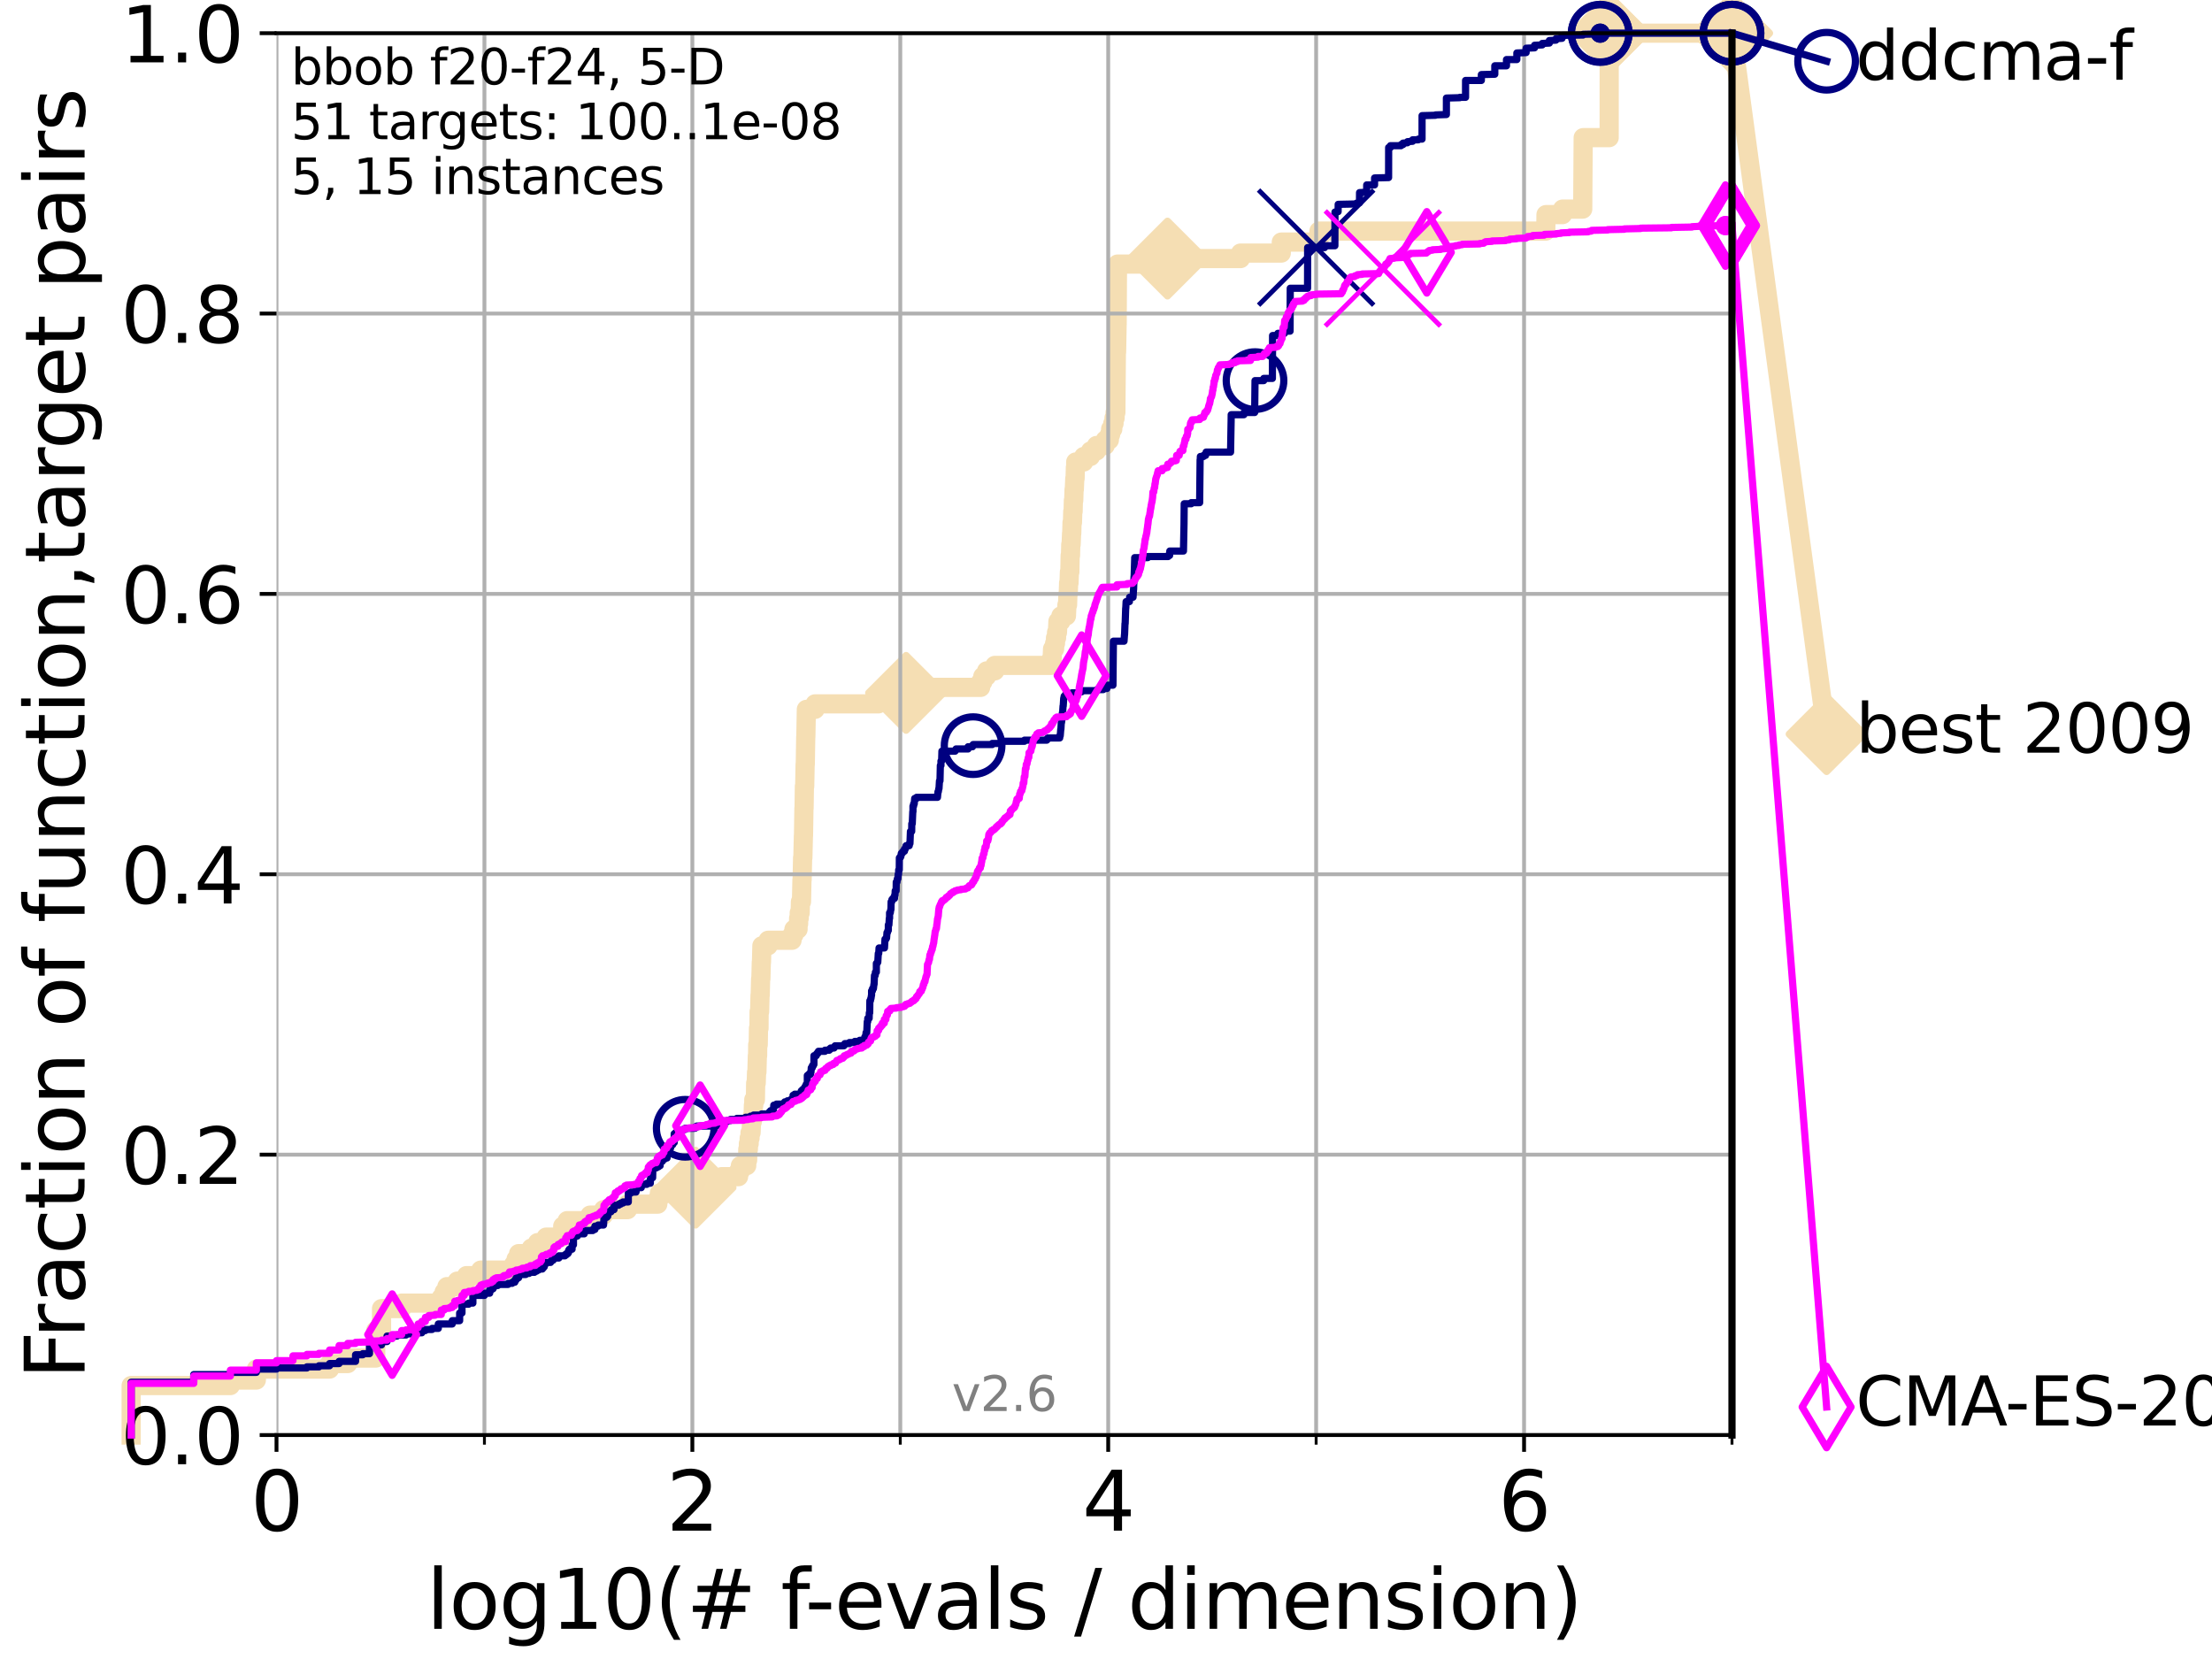 <?xml version="1.0" encoding="utf-8" standalone="no"?>
<!DOCTYPE svg PUBLIC "-//W3C//DTD SVG 1.1//EN"
  "http://www.w3.org/Graphics/SVG/1.1/DTD/svg11.dtd">
<svg xmlns:xlink="http://www.w3.org/1999/xlink" width="460.8pt" height="345.6pt" viewBox="0 0 460.8 345.6" xmlns="http://www.w3.org/2000/svg" version="1.1">
 <defs>
  <style type="text/css">*{stroke-linejoin: round; stroke-linecap: butt}</style>
 </defs>
 <g id="figure_1">
  <g id="patch_1">
   <path d="M 0 345.6 
L 460.8 345.6 
L 460.8 0 
L 0 0 
z
" style="fill: #ffffff"/>
  </g>
  <g id="axes_1">
   <g id="patch_2">
    <path d="M 57.6 298.944 
L 360.806 298.944 
L 360.806 6.912 
L 57.6 6.912 
z
" style="fill: #ffffff"/>
   </g>
   <g id="line2d_1">
    <path d="M 27.324 298.944 
L 27.324 288.637 
L 47.991 288.637 
L 47.991 287.492 
L 53.402 287.492 
L 53.402 285.201 
L 68.657 285.201 
L 68.657 284.056 
L 72.432 284.056 
L 72.432 282.911 
L 78.267 282.911 
L 78.267 277.185 
L 79.481 277.185 
L 79.481 272.604 
L 83.678 272.604 
L 83.678 271.459 
L 91.923 271.459 
L 91.923 270.313 
L 92.52 270.313 
L 92.52 269.168 
L 93.099 269.168 
L 93.099 268.023 
L 95.251 268.023 
L 95.251 266.878 
L 97.182 266.878 
L 97.182 265.733 
L 100.147 265.733 
L 100.147 264.587 
L 106.974 264.587 
L 106.974 263.442 
L 107.512 263.442 
L 107.512 262.297 
L 108.034 262.297 
L 108.034 261.152 
L 110.675 261.152 
L 110.675 260.006 
L 111.972 260.006 
L 111.972 258.861 
L 113.765 258.861 
L 113.765 257.716 
L 117.068 257.716 
L 117.068 256.571 
L 117.227 256.571 
L 117.227 255.426 
L 118.152 255.426 
L 118.152 254.28 
L 122.913 254.28 
L 122.913 253.135 
L 125.729 253.135 
L 125.729 251.99 
L 130.734 251.99 
L 130.734 250.845 
L 137.031 250.845 
L 137.031 249.699 
L 137.359 249.699 
L 137.359 248.554 
L 139.363 248.554 
L 139.363 247.409 
L 144.896 247.409 
L 144.896 246.264 
L 150.344 246.264 
L 150.344 245.118 
L 153.855 245.118 
L 153.855 243.973 
L 154.234 243.973 
L 154.234 242.828 
L 155.557 242.828 
L 155.557 241.683 
L 155.742 241.683 
L 155.783 239.392 
L 155.904 239.392 
L 155.904 238.247 
L 156.066 238.247 
L 156.066 237.102 
L 156.245 237.102 
L 156.245 235.957 
L 156.462 235.957 
L 156.56 233.666 
L 156.716 233.666 
L 156.716 232.521 
L 156.89 232.521 
L 156.947 230.231 
L 157.023 230.231 
L 157.023 229.085 
L 157.363 229.085 
L 157.419 225.65 
L 157.531 225.65 
L 157.605 223.359 
L 157.679 223.359 
L 157.771 219.924 
L 157.826 219.924 
L 157.844 217.633 
L 157.953 217.633 
L 158.007 214.197 
L 158.116 214.197 
L 158.134 210.762 
L 158.241 210.762 
L 158.33 207.326 
L 158.366 207.326 
L 158.454 203.89 
L 158.507 203.89 
L 158.595 200.455 
L 158.63 200.455 
L 158.717 197.019 
L 160.013 197.019 
L 160.013 195.874 
L 164.997 195.874 
L 164.997 194.729 
L 165.392 194.729 
L 165.392 193.583 
L 166.252 193.583 
L 166.252 192.438 
L 166.368 192.438 
L 166.368 191.293 
L 166.495 191.293 
L 166.495 190.148 
L 166.69 190.148 
L 166.747 187.857 
L 166.962 187.857 
L 167.062 183.276 
L 167.096 183.276 
L 167.196 178.696 
L 167.252 178.696 
L 167.362 174.115 
L 167.384 174.115 
L 167.472 168.389 
L 167.504 168.389 
L 167.57 163.808 
L 167.635 163.808 
L 167.721 159.227 
L 167.754 159.227 
L 167.85 153.501 
L 167.872 153.501 
L 167.979 147.774 
L 169.794 147.774 
L 169.794 146.629 
L 182.973 146.629 
L 182.973 145.484 
L 188.751 145.484 
L 188.751 144.339 
L 193.564 144.339 
L 193.564 143.194 
L 204.285 143.194 
L 204.285 142.048 
L 204.74 142.048 
L 204.74 140.903 
L 205.529 140.903 
L 205.529 139.758 
L 207.246 139.758 
L 207.246 138.613 
L 218.897 138.613 
L 218.897 137.467 
L 219.171 137.467 
L 219.268 135.177 
L 219.692 135.177 
L 219.692 134.032 
L 219.879 134.032 
L 219.879 132.887 
L 220.099 132.887 
L 220.099 131.741 
L 220.288 131.741 
L 220.383 129.451 
L 221.003 129.451 
L 221.003 128.306 
L 222.158 128.306 
L 222.261 126.015 
L 222.393 126.015 
L 222.468 123.725 
L 222.537 123.725 
L 222.613 121.434 
L 222.696 121.434 
L 222.778 119.144 
L 222.871 119.144 
L 222.934 115.708 
L 223.008 115.708 
L 223.061 113.418 
L 223.136 113.418 
L 223.228 111.127 
L 223.265 111.127 
L 223.326 108.837 
L 223.415 108.837 
L 223.475 106.546 
L 223.549 106.546 
L 223.604 104.256 
L 223.678 104.256 
L 223.747 101.966 
L 223.802 101.966 
L 223.897 99.675 
L 223.964 99.675 
L 224.021 97.385 
L 224.09 97.385 
L 224.09 96.239 
L 225.753 96.239 
L 225.753 95.094 
L 227.169 95.094 
L 227.169 93.949 
L 228.42 93.949 
L 228.42 92.804 
L 230.235 92.804 
L 230.235 91.659 
L 231.104 91.659 
L 231.104 90.513 
L 231.366 90.513 
L 231.366 89.368 
L 231.813 89.368 
L 231.813 88.223 
L 232.072 88.223 
L 232.072 87.078 
L 232.297 87.078 
L 232.297 85.932 
L 232.455 85.932 
L 232.56 73.335 
L 232.606 73.335 
L 232.714 67.609 
L 232.723 67.609 
L 232.792 55.011 
L 243.211 55.011 
L 243.211 53.866 
L 258.423 53.866 
L 258.423 52.721 
L 266.91 52.721 
L 266.92 50.43 
L 274.757 50.43 
L 274.757 48.14 
L 322.01 48.14 
L 322.061 44.704 
L 325.507 44.704 
L 325.507 43.559 
L 329.709 43.559 
L 329.807 28.671 
L 335.219 28.671 
L 335.227 6.912 
L 360.806 6.912 
L 360.806 6.912 
" style="fill: none; stroke: #f5deb3; stroke-width: 4; stroke-linecap: square"/>
   </g>
   <g id="line2d_2">
    <defs>
     <path id="m848d5d025a" d="M -0 7.778 
L 7.778 0 
L 0 -7.778 
L -7.778 -0 
z
" style="stroke: #f5deb3; stroke-width: 1.5; stroke-linejoin: miter"/>
    </defs>
    <g>
     <use xlink:href="#m848d5d025a" x="144.896" y="247.409" style="fill: #f5deb3; stroke: #f5deb3; stroke-width: 1.5; stroke-linejoin: miter"/>
     <use xlink:href="#m848d5d025a" x="188.751" y="144.339" style="fill: #f5deb3; stroke: #f5deb3; stroke-width: 1.5; stroke-linejoin: miter"/>
     <use xlink:href="#m848d5d025a" x="243.211" y="53.866" style="fill: #f5deb3; stroke: #f5deb3; stroke-width: 1.5; stroke-linejoin: miter"/>
     <use xlink:href="#m848d5d025a" x="335.227" y="6.912" style="fill: #f5deb3; stroke: #f5deb3; stroke-width: 1.5; stroke-linejoin: miter"/>
     <use xlink:href="#m848d5d025a" x="335.227" y="6.912" style="fill: #f5deb3; stroke: #f5deb3; stroke-width: 1.5; stroke-linejoin: miter"/>
     <use xlink:href="#m848d5d025a" x="360.806" y="6.912" style="fill: #f5deb3; stroke: #f5deb3; stroke-width: 1.5; stroke-linejoin: miter"/>
    </g>
   </g>
   <g id="line2d_3">
    <path style="fill: none; stroke: #f5deb3; stroke-width: 4; stroke-linecap: square"/>
    <g/>
   </g>
   <g id="line2d_4">
    <path d="M 360.806 6.912 
L 380.515 152.928 
" style="fill: none; stroke: #f5deb3; stroke-width: 4; stroke-linecap: square"/>
    <g>
     <use xlink:href="#m848d5d025a" x="360.806" y="6.912" style="fill: #f5deb3; stroke: #f5deb3; stroke-width: 1.5; stroke-linejoin: miter"/>
     <use xlink:href="#m848d5d025a" x="380.515" y="152.928" style="fill: #f5deb3; stroke: #f5deb3; stroke-width: 1.5; stroke-linejoin: miter"/>
    </g>
   </g>
   <g id="matplotlib.axis_1">
    <g id="xtick_1">
     <g id="line2d_5">
      <path d="M 57.6 298.944 
L 57.6 6.912 
" clip-path="url(#p43f5777f6e)" style="fill: none; stroke: #b0b0b0; stroke-width: 0.8; stroke-linecap: square"/>
     </g>
     <g id="line2d_6">
      <defs>
       <path id="m5d2a4eb375" d="M 0 0 
L 0 3.5 
" style="stroke: #000000; stroke-width: 0.8"/>
      </defs>
      <g>
       <use xlink:href="#m5d2a4eb375" x="57.6" y="298.944" style="stroke: #000000; stroke-width: 0.8"/>
      </g>
     </g>
     <g id="text_1">
      <!-- 0 -->
      <g transform="translate(52.192 318.861)scale(0.17 -0.17)">
       <defs>
        <path id="DejaVuSans-30" d="M 2034 4250 
Q 1547 4250 1301 3770 
Q 1056 3291 1056 2328 
Q 1056 1369 1301 889 
Q 1547 409 2034 409 
Q 2525 409 2770 889 
Q 3016 1369 3016 2328 
Q 3016 3291 2770 3770 
Q 2525 4250 2034 4250 
z
M 2034 4750 
Q 2819 4750 3233 4129 
Q 3647 3509 3647 2328 
Q 3647 1150 3233 529 
Q 2819 -91 2034 -91 
Q 1250 -91 836 529 
Q 422 1150 422 2328 
Q 422 3509 836 4129 
Q 1250 4750 2034 4750 
z
" transform="scale(0.016)"/>
       </defs>
       <use xlink:href="#DejaVuSans-30"/>
      </g>
     </g>
    </g>
    <g id="xtick_2">
     <g id="line2d_7">
      <path d="M 144.23 298.944 
L 144.23 6.912 
" clip-path="url(#p43f5777f6e)" style="fill: none; stroke: #b0b0b0; stroke-width: 0.8; stroke-linecap: square"/>
     </g>
     <g id="line2d_8">
      <g>
       <use xlink:href="#m5d2a4eb375" x="144.23" y="298.944" style="stroke: #000000; stroke-width: 0.8"/>
      </g>
     </g>
     <g id="text_2">
      <!-- 2 -->
      <g transform="translate(138.822 318.861)scale(0.17 -0.17)">
       <defs>
        <path id="DejaVuSans-32" d="M 1228 531 
L 3431 531 
L 3431 0 
L 469 0 
L 469 531 
Q 828 903 1448 1529 
Q 2069 2156 2228 2338 
Q 2531 2678 2651 2914 
Q 2772 3150 2772 3378 
Q 2772 3750 2511 3984 
Q 2250 4219 1831 4219 
Q 1534 4219 1204 4116 
Q 875 4013 500 3803 
L 500 4441 
Q 881 4594 1212 4672 
Q 1544 4750 1819 4750 
Q 2544 4750 2975 4387 
Q 3406 4025 3406 3419 
Q 3406 3131 3298 2873 
Q 3191 2616 2906 2266 
Q 2828 2175 2409 1742 
Q 1991 1309 1228 531 
z
" transform="scale(0.016)"/>
       </defs>
       <use xlink:href="#DejaVuSans-32"/>
      </g>
     </g>
    </g>
    <g id="xtick_3">
     <g id="line2d_9">
      <path d="M 230.861 298.944 
L 230.861 6.912 
" clip-path="url(#p43f5777f6e)" style="fill: none; stroke: #b0b0b0; stroke-width: 0.8; stroke-linecap: square"/>
     </g>
     <g id="line2d_10">
      <g>
       <use xlink:href="#m5d2a4eb375" x="230.861" y="298.944" style="stroke: #000000; stroke-width: 0.8"/>
      </g>
     </g>
     <g id="text_3">
      <!-- 4 -->
      <g transform="translate(225.453 318.861)scale(0.17 -0.17)">
       <defs>
        <path id="DejaVuSans-34" d="M 2419 4116 
L 825 1625 
L 2419 1625 
L 2419 4116 
z
M 2253 4666 
L 3047 4666 
L 3047 1625 
L 3713 1625 
L 3713 1100 
L 3047 1100 
L 3047 0 
L 2419 0 
L 2419 1100 
L 313 1100 
L 313 1709 
L 2253 4666 
z
" transform="scale(0.016)"/>
       </defs>
       <use xlink:href="#DejaVuSans-34"/>
      </g>
     </g>
    </g>
    <g id="xtick_4">
     <g id="line2d_11">
      <path d="M 317.491 298.944 
L 317.491 6.912 
" clip-path="url(#p43f5777f6e)" style="fill: none; stroke: #b0b0b0; stroke-width: 0.8; stroke-linecap: square"/>
     </g>
     <g id="line2d_12">
      <g>
       <use xlink:href="#m5d2a4eb375" x="317.491" y="298.944" style="stroke: #000000; stroke-width: 0.8"/>
      </g>
     </g>
     <g id="text_4">
      <!-- 6 -->
      <g transform="translate(312.083 318.861)scale(0.17 -0.17)">
       <defs>
        <path id="DejaVuSans-36" d="M 2113 2584 
Q 1688 2584 1439 2293 
Q 1191 2003 1191 1497 
Q 1191 994 1439 701 
Q 1688 409 2113 409 
Q 2538 409 2786 701 
Q 3034 994 3034 1497 
Q 3034 2003 2786 2293 
Q 2538 2584 2113 2584 
z
M 3366 4563 
L 3366 3988 
Q 3128 4100 2886 4159 
Q 2644 4219 2406 4219 
Q 1781 4219 1451 3797 
Q 1122 3375 1075 2522 
Q 1259 2794 1537 2939 
Q 1816 3084 2150 3084 
Q 2853 3084 3261 2657 
Q 3669 2231 3669 1497 
Q 3669 778 3244 343 
Q 2819 -91 2113 -91 
Q 1303 -91 875 529 
Q 447 1150 447 2328 
Q 447 3434 972 4092 
Q 1497 4750 2381 4750 
Q 2619 4750 2861 4703 
Q 3103 4656 3366 4563 
z
" transform="scale(0.016)"/>
       </defs>
       <use xlink:href="#DejaVuSans-36"/>
      </g>
     </g>
    </g>
    <g id="xtick_5">
     <g id="line2d_13">
      <path d="M 100.915 298.944 
L 100.915 6.912 
" clip-path="url(#p43f5777f6e)" style="fill: none; stroke: #b0b0b0; stroke-width: 0.8; stroke-linecap: square"/>
     </g>
     <g id="line2d_14">
      <defs>
       <path id="mf2b0847eb1" d="M 0 0 
L 0 2 
" style="stroke: #000000; stroke-width: 0.6"/>
      </defs>
      <g>
       <use xlink:href="#mf2b0847eb1" x="100.915" y="298.944" style="stroke: #000000; stroke-width: 0.6"/>
      </g>
     </g>
    </g>
    <g id="xtick_6">
     <g id="line2d_15">
      <path d="M 187.546 298.944 
L 187.546 6.912 
" clip-path="url(#p43f5777f6e)" style="fill: none; stroke: #b0b0b0; stroke-width: 0.8; stroke-linecap: square"/>
     </g>
     <g id="line2d_16">
      <g>
       <use xlink:href="#mf2b0847eb1" x="187.546" y="298.944" style="stroke: #000000; stroke-width: 0.6"/>
      </g>
     </g>
    </g>
    <g id="xtick_7">
     <g id="line2d_17">
      <path d="M 274.176 298.944 
L 274.176 6.912 
" clip-path="url(#p43f5777f6e)" style="fill: none; stroke: #b0b0b0; stroke-width: 0.8; stroke-linecap: square"/>
     </g>
     <g id="line2d_18">
      <g>
       <use xlink:href="#mf2b0847eb1" x="274.176" y="298.944" style="stroke: #000000; stroke-width: 0.6"/>
      </g>
     </g>
    </g>
    <g id="xtick_8">
     <g id="line2d_19">
      <path d="M 360.806 298.944 
L 360.806 6.912 
" clip-path="url(#p43f5777f6e)" style="fill: none; stroke: #b0b0b0; stroke-width: 0.8; stroke-linecap: square"/>
     </g>
     <g id="line2d_20">
      <g>
       <use xlink:href="#mf2b0847eb1" x="360.806" y="298.944" style="stroke: #000000; stroke-width: 0.6"/>
      </g>
     </g>
    </g>
    <g id="text_5">
     <!-- log10(# f-evals / dimension) -->
     <g transform="translate(88.823 339.314)scale(0.17 -0.17)">
      <defs>
       <path id="DejaVuSans-6c" d="M 603 4863 
L 1178 4863 
L 1178 0 
L 603 0 
L 603 4863 
z
" transform="scale(0.016)"/>
       <path id="DejaVuSans-6f" d="M 1959 3097 
Q 1497 3097 1228 2736 
Q 959 2375 959 1747 
Q 959 1119 1226 758 
Q 1494 397 1959 397 
Q 2419 397 2687 759 
Q 2956 1122 2956 1747 
Q 2956 2369 2687 2733 
Q 2419 3097 1959 3097 
z
M 1959 3584 
Q 2709 3584 3137 3096 
Q 3566 2609 3566 1747 
Q 3566 888 3137 398 
Q 2709 -91 1959 -91 
Q 1206 -91 779 398 
Q 353 888 353 1747 
Q 353 2609 779 3096 
Q 1206 3584 1959 3584 
z
" transform="scale(0.016)"/>
       <path id="DejaVuSans-67" d="M 2906 1791 
Q 2906 2416 2648 2759 
Q 2391 3103 1925 3103 
Q 1463 3103 1205 2759 
Q 947 2416 947 1791 
Q 947 1169 1205 825 
Q 1463 481 1925 481 
Q 2391 481 2648 825 
Q 2906 1169 2906 1791 
z
M 3481 434 
Q 3481 -459 3084 -895 
Q 2688 -1331 1869 -1331 
Q 1566 -1331 1297 -1286 
Q 1028 -1241 775 -1147 
L 775 -588 
Q 1028 -725 1275 -790 
Q 1522 -856 1778 -856 
Q 2344 -856 2625 -561 
Q 2906 -266 2906 331 
L 2906 616 
Q 2728 306 2450 153 
Q 2172 0 1784 0 
Q 1141 0 747 490 
Q 353 981 353 1791 
Q 353 2603 747 3093 
Q 1141 3584 1784 3584 
Q 2172 3584 2450 3431 
Q 2728 3278 2906 2969 
L 2906 3500 
L 3481 3500 
L 3481 434 
z
" transform="scale(0.016)"/>
       <path id="DejaVuSans-31" d="M 794 531 
L 1825 531 
L 1825 4091 
L 703 3866 
L 703 4441 
L 1819 4666 
L 2450 4666 
L 2450 531 
L 3481 531 
L 3481 0 
L 794 0 
L 794 531 
z
" transform="scale(0.016)"/>
       <path id="DejaVuSans-28" d="M 1984 4856 
Q 1566 4138 1362 3434 
Q 1159 2731 1159 2009 
Q 1159 1288 1364 580 
Q 1569 -128 1984 -844 
L 1484 -844 
Q 1016 -109 783 600 
Q 550 1309 550 2009 
Q 550 2706 781 3412 
Q 1013 4119 1484 4856 
L 1984 4856 
z
" transform="scale(0.016)"/>
       <path id="DejaVuSans-23" d="M 3272 2816 
L 2363 2816 
L 2100 1772 
L 3016 1772 
L 3272 2816 
z
M 2803 4594 
L 2478 3297 
L 3391 3297 
L 3719 4594 
L 4219 4594 
L 3897 3297 
L 4872 3297 
L 4872 2816 
L 3775 2816 
L 3519 1772 
L 4513 1772 
L 4513 1294 
L 3397 1294 
L 3072 0 
L 2572 0 
L 2894 1294 
L 1978 1294 
L 1656 0 
L 1153 0 
L 1478 1294 
L 494 1294 
L 494 1772 
L 1594 1772 
L 1856 2816 
L 850 2816 
L 850 3297 
L 1978 3297 
L 2297 4594 
L 2803 4594 
z
" transform="scale(0.016)"/>
       <path id="DejaVuSans-20" transform="scale(0.016)"/>
       <path id="DejaVuSans-66" d="M 2375 4863 
L 2375 4384 
L 1825 4384 
Q 1516 4384 1395 4259 
Q 1275 4134 1275 3809 
L 1275 3500 
L 2222 3500 
L 2222 3053 
L 1275 3053 
L 1275 0 
L 697 0 
L 697 3053 
L 147 3053 
L 147 3500 
L 697 3500 
L 697 3744 
Q 697 4328 969 4595 
Q 1241 4863 1831 4863 
L 2375 4863 
z
" transform="scale(0.016)"/>
       <path id="DejaVuSans-2d" d="M 313 2009 
L 1997 2009 
L 1997 1497 
L 313 1497 
L 313 2009 
z
" transform="scale(0.016)"/>
       <path id="DejaVuSans-65" d="M 3597 1894 
L 3597 1613 
L 953 1613 
Q 991 1019 1311 708 
Q 1631 397 2203 397 
Q 2534 397 2845 478 
Q 3156 559 3463 722 
L 3463 178 
Q 3153 47 2828 -22 
Q 2503 -91 2169 -91 
Q 1331 -91 842 396 
Q 353 884 353 1716 
Q 353 2575 817 3079 
Q 1281 3584 2069 3584 
Q 2775 3584 3186 3129 
Q 3597 2675 3597 1894 
z
M 3022 2063 
Q 3016 2534 2758 2815 
Q 2500 3097 2075 3097 
Q 1594 3097 1305 2825 
Q 1016 2553 972 2059 
L 3022 2063 
z
" transform="scale(0.016)"/>
       <path id="DejaVuSans-76" d="M 191 3500 
L 800 3500 
L 1894 563 
L 2988 3500 
L 3597 3500 
L 2284 0 
L 1503 0 
L 191 3500 
z
" transform="scale(0.016)"/>
       <path id="DejaVuSans-61" d="M 2194 1759 
Q 1497 1759 1228 1600 
Q 959 1441 959 1056 
Q 959 750 1161 570 
Q 1363 391 1709 391 
Q 2188 391 2477 730 
Q 2766 1069 2766 1631 
L 2766 1759 
L 2194 1759 
z
M 3341 1997 
L 3341 0 
L 2766 0 
L 2766 531 
Q 2569 213 2275 61 
Q 1981 -91 1556 -91 
Q 1019 -91 701 211 
Q 384 513 384 1019 
Q 384 1609 779 1909 
Q 1175 2209 1959 2209 
L 2766 2209 
L 2766 2266 
Q 2766 2663 2505 2880 
Q 2244 3097 1772 3097 
Q 1472 3097 1187 3025 
Q 903 2953 641 2809 
L 641 3341 
Q 956 3463 1253 3523 
Q 1550 3584 1831 3584 
Q 2591 3584 2966 3190 
Q 3341 2797 3341 1997 
z
" transform="scale(0.016)"/>
       <path id="DejaVuSans-73" d="M 2834 3397 
L 2834 2853 
Q 2591 2978 2328 3040 
Q 2066 3103 1784 3103 
Q 1356 3103 1142 2972 
Q 928 2841 928 2578 
Q 928 2378 1081 2264 
Q 1234 2150 1697 2047 
L 1894 2003 
Q 2506 1872 2764 1633 
Q 3022 1394 3022 966 
Q 3022 478 2636 193 
Q 2250 -91 1575 -91 
Q 1294 -91 989 -36 
Q 684 19 347 128 
L 347 722 
Q 666 556 975 473 
Q 1284 391 1588 391 
Q 1994 391 2212 530 
Q 2431 669 2431 922 
Q 2431 1156 2273 1281 
Q 2116 1406 1581 1522 
L 1381 1569 
Q 847 1681 609 1914 
Q 372 2147 372 2553 
Q 372 3047 722 3315 
Q 1072 3584 1716 3584 
Q 2034 3584 2315 3537 
Q 2597 3491 2834 3397 
z
" transform="scale(0.016)"/>
       <path id="DejaVuSans-2f" d="M 1625 4666 
L 2156 4666 
L 531 -594 
L 0 -594 
L 1625 4666 
z
" transform="scale(0.016)"/>
       <path id="DejaVuSans-64" d="M 2906 2969 
L 2906 4863 
L 3481 4863 
L 3481 0 
L 2906 0 
L 2906 525 
Q 2725 213 2448 61 
Q 2172 -91 1784 -91 
Q 1150 -91 751 415 
Q 353 922 353 1747 
Q 353 2572 751 3078 
Q 1150 3584 1784 3584 
Q 2172 3584 2448 3432 
Q 2725 3281 2906 2969 
z
M 947 1747 
Q 947 1113 1208 752 
Q 1469 391 1925 391 
Q 2381 391 2643 752 
Q 2906 1113 2906 1747 
Q 2906 2381 2643 2742 
Q 2381 3103 1925 3103 
Q 1469 3103 1208 2742 
Q 947 2381 947 1747 
z
" transform="scale(0.016)"/>
       <path id="DejaVuSans-69" d="M 603 3500 
L 1178 3500 
L 1178 0 
L 603 0 
L 603 3500 
z
M 603 4863 
L 1178 4863 
L 1178 4134 
L 603 4134 
L 603 4863 
z
" transform="scale(0.016)"/>
       <path id="DejaVuSans-6d" d="M 3328 2828 
Q 3544 3216 3844 3400 
Q 4144 3584 4550 3584 
Q 5097 3584 5394 3201 
Q 5691 2819 5691 2113 
L 5691 0 
L 5113 0 
L 5113 2094 
Q 5113 2597 4934 2840 
Q 4756 3084 4391 3084 
Q 3944 3084 3684 2787 
Q 3425 2491 3425 1978 
L 3425 0 
L 2847 0 
L 2847 2094 
Q 2847 2600 2669 2842 
Q 2491 3084 2119 3084 
Q 1678 3084 1418 2786 
Q 1159 2488 1159 1978 
L 1159 0 
L 581 0 
L 581 3500 
L 1159 3500 
L 1159 2956 
Q 1356 3278 1631 3431 
Q 1906 3584 2284 3584 
Q 2666 3584 2933 3390 
Q 3200 3197 3328 2828 
z
" transform="scale(0.016)"/>
       <path id="DejaVuSans-6e" d="M 3513 2113 
L 3513 0 
L 2938 0 
L 2938 2094 
Q 2938 2591 2744 2837 
Q 2550 3084 2163 3084 
Q 1697 3084 1428 2787 
Q 1159 2491 1159 1978 
L 1159 0 
L 581 0 
L 581 3500 
L 1159 3500 
L 1159 2956 
Q 1366 3272 1645 3428 
Q 1925 3584 2291 3584 
Q 2894 3584 3203 3211 
Q 3513 2838 3513 2113 
z
" transform="scale(0.016)"/>
       <path id="DejaVuSans-29" d="M 513 4856 
L 1013 4856 
Q 1481 4119 1714 3412 
Q 1947 2706 1947 2009 
Q 1947 1309 1714 600 
Q 1481 -109 1013 -844 
L 513 -844 
Q 928 -128 1133 580 
Q 1338 1288 1338 2009 
Q 1338 2731 1133 3434 
Q 928 4138 513 4856 
z
" transform="scale(0.016)"/>
      </defs>
      <use xlink:href="#DejaVuSans-6c"/>
      <use xlink:href="#DejaVuSans-6f" x="27.783"/>
      <use xlink:href="#DejaVuSans-67" x="88.965"/>
      <use xlink:href="#DejaVuSans-31" x="152.441"/>
      <use xlink:href="#DejaVuSans-30" x="216.064"/>
      <use xlink:href="#DejaVuSans-28" x="279.688"/>
      <use xlink:href="#DejaVuSans-23" x="318.701"/>
      <use xlink:href="#DejaVuSans-20" x="402.49"/>
      <use xlink:href="#DejaVuSans-66" x="434.277"/>
      <use xlink:href="#DejaVuSans-2d" x="463.982"/>
      <use xlink:href="#DejaVuSans-65" x="500.066"/>
      <use xlink:href="#DejaVuSans-76" x="561.59"/>
      <use xlink:href="#DejaVuSans-61" x="620.77"/>
      <use xlink:href="#DejaVuSans-6c" x="682.049"/>
      <use xlink:href="#DejaVuSans-73" x="709.832"/>
      <use xlink:href="#DejaVuSans-20" x="761.932"/>
      <use xlink:href="#DejaVuSans-2f" x="793.719"/>
      <use xlink:href="#DejaVuSans-20" x="827.41"/>
      <use xlink:href="#DejaVuSans-64" x="859.197"/>
      <use xlink:href="#DejaVuSans-69" x="922.674"/>
      <use xlink:href="#DejaVuSans-6d" x="950.457"/>
      <use xlink:href="#DejaVuSans-65" x="1047.869"/>
      <use xlink:href="#DejaVuSans-6e" x="1109.393"/>
      <use xlink:href="#DejaVuSans-73" x="1172.771"/>
      <use xlink:href="#DejaVuSans-69" x="1224.871"/>
      <use xlink:href="#DejaVuSans-6f" x="1252.654"/>
      <use xlink:href="#DejaVuSans-6e" x="1313.836"/>
      <use xlink:href="#DejaVuSans-29" x="1377.215"/>
     </g>
    </g>
   </g>
   <g id="matplotlib.axis_2">
    <g id="ytick_1">
     <g id="line2d_21">
      <path d="M 57.6 298.944 
L 360.806 298.944 
" clip-path="url(#p43f5777f6e)" style="fill: none; stroke: #b0b0b0; stroke-width: 0.8; stroke-linecap: square"/>
     </g>
     <g id="line2d_22">
      <defs>
       <path id="me8254fec25" d="M 0 0 
L -3.5 0 
" style="stroke: #000000; stroke-width: 0.8"/>
      </defs>
      <g>
       <use xlink:href="#me8254fec25" x="57.6" y="298.944" style="stroke: #000000; stroke-width: 0.8"/>
      </g>
     </g>
     <g id="text_6">
      <!-- 0.0 -->
      <g transform="translate(25.155 305.023)scale(0.16 -0.16)">
       <defs>
        <path id="DejaVuSans-2e" d="M 684 794 
L 1344 794 
L 1344 0 
L 684 0 
L 684 794 
z
" transform="scale(0.016)"/>
       </defs>
       <use xlink:href="#DejaVuSans-30"/>
       <use xlink:href="#DejaVuSans-2e" x="63.623"/>
       <use xlink:href="#DejaVuSans-30" x="95.41"/>
      </g>
     </g>
    </g>
    <g id="ytick_2">
     <g id="line2d_23">
      <path d="M 57.6 240.538 
L 360.806 240.538 
" clip-path="url(#p43f5777f6e)" style="fill: none; stroke: #b0b0b0; stroke-width: 0.8; stroke-linecap: square"/>
     </g>
     <g id="line2d_24">
      <g>
       <use xlink:href="#me8254fec25" x="57.6" y="240.538" style="stroke: #000000; stroke-width: 0.8"/>
      </g>
     </g>
     <g id="text_7">
      <!-- 0.2 -->
      <g transform="translate(25.155 246.616)scale(0.16 -0.16)">
       <use xlink:href="#DejaVuSans-30"/>
       <use xlink:href="#DejaVuSans-2e" x="63.623"/>
       <use xlink:href="#DejaVuSans-32" x="95.41"/>
      </g>
     </g>
    </g>
    <g id="ytick_3">
     <g id="line2d_25">
      <path d="M 57.6 182.131 
L 360.806 182.131 
" clip-path="url(#p43f5777f6e)" style="fill: none; stroke: #b0b0b0; stroke-width: 0.8; stroke-linecap: square"/>
     </g>
     <g id="line2d_26">
      <g>
       <use xlink:href="#me8254fec25" x="57.6" y="182.131" style="stroke: #000000; stroke-width: 0.8"/>
      </g>
     </g>
     <g id="text_8">
      <!-- 0.4 -->
      <g transform="translate(25.155 188.21)scale(0.16 -0.16)">
       <use xlink:href="#DejaVuSans-30"/>
       <use xlink:href="#DejaVuSans-2e" x="63.623"/>
       <use xlink:href="#DejaVuSans-34" x="95.41"/>
      </g>
     </g>
    </g>
    <g id="ytick_4">
     <g id="line2d_27">
      <path d="M 57.6 123.725 
L 360.806 123.725 
" clip-path="url(#p43f5777f6e)" style="fill: none; stroke: #b0b0b0; stroke-width: 0.8; stroke-linecap: square"/>
     </g>
     <g id="line2d_28">
      <g>
       <use xlink:href="#me8254fec25" x="57.6" y="123.725" style="stroke: #000000; stroke-width: 0.8"/>
      </g>
     </g>
     <g id="text_9">
      <!-- 0.6 -->
      <g transform="translate(25.155 129.804)scale(0.16 -0.16)">
       <use xlink:href="#DejaVuSans-30"/>
       <use xlink:href="#DejaVuSans-2e" x="63.623"/>
       <use xlink:href="#DejaVuSans-36" x="95.41"/>
      </g>
     </g>
    </g>
    <g id="ytick_5">
     <g id="line2d_29">
      <path d="M 57.6 65.318 
L 360.806 65.318 
" clip-path="url(#p43f5777f6e)" style="fill: none; stroke: #b0b0b0; stroke-width: 0.8; stroke-linecap: square"/>
     </g>
     <g id="line2d_30">
      <g>
       <use xlink:href="#me8254fec25" x="57.6" y="65.318" style="stroke: #000000; stroke-width: 0.8"/>
      </g>
     </g>
     <g id="text_10">
      <!-- 0.8 -->
      <g transform="translate(25.155 71.397)scale(0.16 -0.16)">
       <defs>
        <path id="DejaVuSans-38" d="M 2034 2216 
Q 1584 2216 1326 1975 
Q 1069 1734 1069 1313 
Q 1069 891 1326 650 
Q 1584 409 2034 409 
Q 2484 409 2743 651 
Q 3003 894 3003 1313 
Q 3003 1734 2745 1975 
Q 2488 2216 2034 2216 
z
M 1403 2484 
Q 997 2584 770 2862 
Q 544 3141 544 3541 
Q 544 4100 942 4425 
Q 1341 4750 2034 4750 
Q 2731 4750 3128 4425 
Q 3525 4100 3525 3541 
Q 3525 3141 3298 2862 
Q 3072 2584 2669 2484 
Q 3125 2378 3379 2068 
Q 3634 1759 3634 1313 
Q 3634 634 3220 271 
Q 2806 -91 2034 -91 
Q 1263 -91 848 271 
Q 434 634 434 1313 
Q 434 1759 690 2068 
Q 947 2378 1403 2484 
z
M 1172 3481 
Q 1172 3119 1398 2916 
Q 1625 2713 2034 2713 
Q 2441 2713 2670 2916 
Q 2900 3119 2900 3481 
Q 2900 3844 2670 4047 
Q 2441 4250 2034 4250 
Q 1625 4250 1398 4047 
Q 1172 3844 1172 3481 
z
" transform="scale(0.016)"/>
       </defs>
       <use xlink:href="#DejaVuSans-30"/>
       <use xlink:href="#DejaVuSans-2e" x="63.623"/>
       <use xlink:href="#DejaVuSans-38" x="95.41"/>
      </g>
     </g>
    </g>
    <g id="ytick_6">
     <g id="line2d_31">
      <path d="M 57.6 6.912 
L 360.806 6.912 
" clip-path="url(#p43f5777f6e)" style="fill: none; stroke: #b0b0b0; stroke-width: 0.8; stroke-linecap: square"/>
     </g>
     <g id="line2d_32">
      <g>
       <use xlink:href="#me8254fec25" x="57.6" y="6.912" style="stroke: #000000; stroke-width: 0.8"/>
      </g>
     </g>
     <g id="text_11">
      <!-- 1.0 -->
      <g transform="translate(25.155 12.991)scale(0.16 -0.16)">
       <use xlink:href="#DejaVuSans-31"/>
       <use xlink:href="#DejaVuSans-2e" x="63.623"/>
       <use xlink:href="#DejaVuSans-30" x="95.41"/>
      </g>
     </g>
    </g>
    <g id="text_12">
     <!-- Fraction of function,target pairs -->
     <g transform="translate(17.62 287.313)rotate(-90)scale(0.17 -0.17)">
      <defs>
       <path id="DejaVuSans-46" d="M 628 4666 
L 3309 4666 
L 3309 4134 
L 1259 4134 
L 1259 2759 
L 3109 2759 
L 3109 2228 
L 1259 2228 
L 1259 0 
L 628 0 
L 628 4666 
z
" transform="scale(0.016)"/>
       <path id="DejaVuSans-72" d="M 2631 2963 
Q 2534 3019 2420 3045 
Q 2306 3072 2169 3072 
Q 1681 3072 1420 2755 
Q 1159 2438 1159 1844 
L 1159 0 
L 581 0 
L 581 3500 
L 1159 3500 
L 1159 2956 
Q 1341 3275 1631 3429 
Q 1922 3584 2338 3584 
Q 2397 3584 2469 3576 
Q 2541 3569 2628 3553 
L 2631 2963 
z
" transform="scale(0.016)"/>
       <path id="DejaVuSans-63" d="M 3122 3366 
L 3122 2828 
Q 2878 2963 2633 3030 
Q 2388 3097 2138 3097 
Q 1578 3097 1268 2742 
Q 959 2388 959 1747 
Q 959 1106 1268 751 
Q 1578 397 2138 397 
Q 2388 397 2633 464 
Q 2878 531 3122 666 
L 3122 134 
Q 2881 22 2623 -34 
Q 2366 -91 2075 -91 
Q 1284 -91 818 406 
Q 353 903 353 1747 
Q 353 2603 823 3093 
Q 1294 3584 2113 3584 
Q 2378 3584 2631 3529 
Q 2884 3475 3122 3366 
z
" transform="scale(0.016)"/>
       <path id="DejaVuSans-74" d="M 1172 4494 
L 1172 3500 
L 2356 3500 
L 2356 3053 
L 1172 3053 
L 1172 1153 
Q 1172 725 1289 603 
Q 1406 481 1766 481 
L 2356 481 
L 2356 0 
L 1766 0 
Q 1100 0 847 248 
Q 594 497 594 1153 
L 594 3053 
L 172 3053 
L 172 3500 
L 594 3500 
L 594 4494 
L 1172 4494 
z
" transform="scale(0.016)"/>
       <path id="DejaVuSans-75" d="M 544 1381 
L 544 3500 
L 1119 3500 
L 1119 1403 
Q 1119 906 1312 657 
Q 1506 409 1894 409 
Q 2359 409 2629 706 
Q 2900 1003 2900 1516 
L 2900 3500 
L 3475 3500 
L 3475 0 
L 2900 0 
L 2900 538 
Q 2691 219 2414 64 
Q 2138 -91 1772 -91 
Q 1169 -91 856 284 
Q 544 659 544 1381 
z
M 1991 3584 
L 1991 3584 
z
" transform="scale(0.016)"/>
       <path id="DejaVuSans-2c" d="M 750 794 
L 1409 794 
L 1409 256 
L 897 -744 
L 494 -744 
L 750 256 
L 750 794 
z
" transform="scale(0.016)"/>
       <path id="DejaVuSans-70" d="M 1159 525 
L 1159 -1331 
L 581 -1331 
L 581 3500 
L 1159 3500 
L 1159 2969 
Q 1341 3281 1617 3432 
Q 1894 3584 2278 3584 
Q 2916 3584 3314 3078 
Q 3713 2572 3713 1747 
Q 3713 922 3314 415 
Q 2916 -91 2278 -91 
Q 1894 -91 1617 61 
Q 1341 213 1159 525 
z
M 3116 1747 
Q 3116 2381 2855 2742 
Q 2594 3103 2138 3103 
Q 1681 3103 1420 2742 
Q 1159 2381 1159 1747 
Q 1159 1113 1420 752 
Q 1681 391 2138 391 
Q 2594 391 2855 752 
Q 3116 1113 3116 1747 
z
" transform="scale(0.016)"/>
      </defs>
      <use xlink:href="#DejaVuSans-46"/>
      <use xlink:href="#DejaVuSans-72" x="50.27"/>
      <use xlink:href="#DejaVuSans-61" x="91.383"/>
      <use xlink:href="#DejaVuSans-63" x="152.662"/>
      <use xlink:href="#DejaVuSans-74" x="207.643"/>
      <use xlink:href="#DejaVuSans-69" x="246.852"/>
      <use xlink:href="#DejaVuSans-6f" x="274.635"/>
      <use xlink:href="#DejaVuSans-6e" x="335.816"/>
      <use xlink:href="#DejaVuSans-20" x="399.195"/>
      <use xlink:href="#DejaVuSans-6f" x="430.982"/>
      <use xlink:href="#DejaVuSans-66" x="492.164"/>
      <use xlink:href="#DejaVuSans-20" x="527.369"/>
      <use xlink:href="#DejaVuSans-66" x="559.156"/>
      <use xlink:href="#DejaVuSans-75" x="594.361"/>
      <use xlink:href="#DejaVuSans-6e" x="657.74"/>
      <use xlink:href="#DejaVuSans-63" x="721.119"/>
      <use xlink:href="#DejaVuSans-74" x="776.1"/>
      <use xlink:href="#DejaVuSans-69" x="815.309"/>
      <use xlink:href="#DejaVuSans-6f" x="843.092"/>
      <use xlink:href="#DejaVuSans-6e" x="904.273"/>
      <use xlink:href="#DejaVuSans-2c" x="967.652"/>
      <use xlink:href="#DejaVuSans-74" x="999.439"/>
      <use xlink:href="#DejaVuSans-61" x="1038.648"/>
      <use xlink:href="#DejaVuSans-72" x="1099.928"/>
      <use xlink:href="#DejaVuSans-67" x="1139.291"/>
      <use xlink:href="#DejaVuSans-65" x="1202.768"/>
      <use xlink:href="#DejaVuSans-74" x="1264.291"/>
      <use xlink:href="#DejaVuSans-20" x="1303.5"/>
      <use xlink:href="#DejaVuSans-70" x="1335.287"/>
      <use xlink:href="#DejaVuSans-61" x="1398.764"/>
      <use xlink:href="#DejaVuSans-69" x="1460.043"/>
      <use xlink:href="#DejaVuSans-72" x="1487.826"/>
      <use xlink:href="#DejaVuSans-73" x="1528.939"/>
     </g>
    </g>
   </g>
   <g id="line2d_33">
    <defs>
     <path id="m1857d911f1" d="M 0 1.5 
C 0.398 1.5 0.779 1.342 1.061 1.061 
C 1.342 0.779 1.5 0.398 1.5 0 
C 1.5 -0.398 1.342 -0.779 1.061 -1.061 
C 0.779 -1.342 0.398 -1.5 0 -1.5 
C -0.398 -1.5 -0.779 -1.342 -1.061 -1.061 
C -1.342 -0.779 -1.5 -0.398 -1.5 0 
C -1.5 0.398 -1.342 0.779 -1.061 1.061 
C -0.779 1.342 -0.398 1.5 0 1.5 
z
" style="stroke: #f5deb3"/>
    </defs>
    <g>
     <use xlink:href="#m1857d911f1" x="335.227" y="6.912" style="fill: #f5deb3; stroke: #f5deb3"/>
     <use xlink:href="#m1857d911f1" x="335.227" y="6.912" style="fill: #f5deb3; stroke: #f5deb3"/>
    </g>
   </g>
   <g id="line2d_34">
    <defs>
     <path id="m8bedd82b05" d="M 0 1.5 
C 0.398 1.5 0.779 1.342 1.061 1.061 
C 1.342 0.779 1.5 0.398 1.5 0 
C 1.5 -0.398 1.342 -0.779 1.061 -1.061 
C 0.779 -1.342 0.398 -1.5 0 -1.5 
C -0.398 -1.5 -0.779 -1.342 -1.061 -1.061 
C -1.342 -0.779 -1.5 -0.398 -1.5 0 
C -1.5 0.398 -1.342 0.779 -1.061 1.061 
C -0.779 1.342 -0.398 1.5 0 1.5 
z
" style="stroke: #000080"/>
    </defs>
    <g>
     <use xlink:href="#m8bedd82b05" x="333.348" y="6.912" style="fill: #000080; stroke: #000080"/>
     <use xlink:href="#m8bedd82b05" x="333.348" y="6.912" style="fill: #000080; stroke: #000080"/>
    </g>
   </g>
   <g id="line2d_35">
    <path d="M 27.324 298.944 
L 27.324 287.95 
L 40.363 287.95 
L 40.363 286.347 
L 47.991 286.347 
L 47.991 285.888 
L 53.402 285.888 
L 53.402 285.201 
L 57.6 285.201 
L 57.6 284.972 
L 63.93 284.972 
L 63.93 284.743 
L 66.441 284.743 
L 66.441 284.514 
L 68.657 284.514 
L 68.657 284.056 
L 70.639 284.056 
L 70.639 283.598 
L 74.069 283.598 
L 74.069 282.224 
L 75.575 282.224 
L 75.575 281.995 
L 76.969 281.995 
L 76.969 280.162 
L 79.481 280.162 
L 79.481 279.475 
L 80.621 279.475 
L 80.621 278.33 
L 82.713 278.33 
L 82.713 278.101 
L 84.596 278.101 
L 84.596 277.872 
L 86.307 277.872 
L 86.307 277.643 
L 87.876 277.643 
L 87.876 277.185 
L 88.614 277.185 
L 88.614 276.956 
L 90.008 276.956 
L 90.008 276.727 
L 91.306 276.727 
L 91.306 275.81 
L 94.206 275.81 
L 94.206 275.123 
L 95.753 275.123 
L 95.753 273.52 
L 96.241 273.52 
L 96.241 271.688 
L 97.635 271.688 
L 97.635 271.459 
L 98.51 271.459 
L 98.51 269.855 
L 100.915 269.855 
L 100.915 269.397 
L 102.011 269.397 
L 102.011 268.71 
L 102.363 268.71 
L 102.363 268.481 
L 102.708 268.481 
L 102.708 268.023 
L 103.047 268.023 
L 103.047 267.794 
L 103.707 267.794 
L 103.707 267.565 
L 105.851 267.565 
L 105.851 267.336 
L 106.699 267.336 
L 106.699 267.107 
L 107.245 267.107 
L 107.245 266.649 
L 107.512 266.649 
L 107.512 266.191 
L 108.034 266.191 
L 108.034 265.733 
L 108.29 265.733 
L 108.29 265.503 
L 109.52 265.503 
L 109.52 265.274 
L 110.221 265.274 
L 110.221 265.045 
L 111.335 265.045 
L 111.335 264.816 
L 111.762 264.816 
L 111.762 264.587 
L 112.18 264.587 
L 112.18 264.358 
L 112.989 264.358 
L 112.989 264.129 
L 113.186 264.129 
L 113.186 263.9 
L 113.381 263.9 
L 113.381 263.442 
L 113.574 263.442 
L 113.574 262.984 
L 114.692 262.984 
L 114.692 262.755 
L 114.872 262.755 
L 114.872 262.526 
L 115.227 262.526 
L 115.227 262.297 
L 115.402 262.297 
L 115.402 262.068 
L 116.419 262.068 
L 116.419 261.61 
L 117.695 261.61 
L 117.695 261.381 
L 118.001 261.381 
L 118.001 261.152 
L 118.302 261.152 
L 118.302 260.923 
L 118.451 260.923 
L 118.451 260.464 
L 118.598 260.464 
L 118.598 260.235 
L 119.177 260.235 
L 119.177 259.319 
L 119.46 259.319 
L 119.46 257.945 
L 119.6 257.945 
L 119.6 257.487 
L 120.284 257.487 
L 120.284 257.029 
L 121.707 257.029 
L 121.707 256.571 
L 121.954 256.571 
L 121.954 256.342 
L 123.488 256.342 
L 123.488 256.113 
L 123.936 256.113 
L 123.936 255.426 
L 124.589 255.426 
L 124.589 255.196 
L 125.729 255.196 
L 125.83 253.593 
L 126.421 253.593 
L 126.421 253.364 
L 126.614 253.364 
L 126.709 252.448 
L 127.274 252.448 
L 127.366 251.99 
L 127.911 251.99 
L 127.911 251.074 
L 128.872 251.074 
L 128.872 250.845 
L 129.293 250.845 
L 129.293 250.616 
L 129.786 250.616 
L 129.786 250.387 
L 130.888 250.387 
L 130.888 248.554 
L 131.416 248.554 
L 131.416 248.325 
L 132.499 248.325 
L 132.569 247.638 
L 132.778 247.638 
L 132.778 247.409 
L 133.59 247.409 
L 133.59 246.722 
L 134.746 246.722 
L 134.746 246.493 
L 135.479 246.493 
L 135.479 245.577 
L 135.598 245.577 
L 135.598 245.348 
L 135.952 245.348 
L 136.011 243.286 
L 136.753 243.286 
L 136.753 243.057 
L 137.196 243.057 
L 137.196 242.828 
L 137.521 242.828 
L 137.521 241.912 
L 137.998 241.912 
L 138.051 241.454 
L 138.464 241.454 
L 138.464 241.225 
L 138.969 241.225 
L 139.018 240.309 
L 139.363 240.309 
L 139.411 239.163 
L 139.701 239.163 
L 139.701 238.476 
L 140.127 238.476 
L 140.127 238.018 
L 140.451 238.018 
L 140.451 236.186 
L 140.725 236.186 
L 140.725 235.957 
L 141.783 235.957 
L 141.826 235.499 
L 142.29 235.499 
L 142.29 235.27 
L 142.743 235.27 
L 142.743 235.041 
L 144.786 235.041 
L 144.786 234.811 
L 145.112 234.811 
L 145.112 234.582 
L 149.31 234.582 
L 149.31 234.353 
L 150.425 234.353 
L 150.425 234.124 
L 150.774 234.124 
L 150.774 233.895 
L 151.09 233.895 
L 151.09 233.666 
L 151.478 233.666 
L 151.478 233.437 
L 152.156 233.437 
L 152.156 233.208 
L 153.513 233.208 
L 153.513 232.979 
L 155.308 232.979 
L 155.308 232.75 
L 156.324 232.75 
L 156.324 232.521 
L 156.966 232.521 
L 156.966 232.292 
L 158.648 232.292 
L 158.648 232.063 
L 160.303 232.063 
L 160.303 231.605 
L 160.526 231.605 
L 160.526 231.376 
L 160.948 231.376 
L 160.948 231.147 
L 161.133 231.147 
L 161.194 230.231 
L 161.751 230.231 
L 161.751 230.002 
L 163.26 230.002 
L 163.26 229.772 
L 163.478 229.772 
L 163.478 229.543 
L 164.037 229.543 
L 164.037 229.314 
L 164.683 229.314 
L 164.683 229.085 
L 165.208 229.085 
L 165.208 228.169 
L 165.55 228.169 
L 165.55 227.94 
L 166.758 227.94 
L 166.849 227.482 
L 166.917 227.482 
L 166.917 227.253 
L 167.141 227.253 
L 167.141 227.024 
L 167.406 227.024 
L 167.406 226.795 
L 167.721 226.795 
L 167.721 226.337 
L 167.947 226.337 
L 167.947 225.879 
L 168.18 225.879 
L 168.18 224.046 
L 168.431 224.046 
L 168.431 223.817 
L 168.832 223.817 
L 168.832 223.359 
L 168.944 223.359 
L 169.004 222.443 
L 169.205 222.443 
L 169.245 221.985 
L 169.433 221.985 
L 169.433 221.756 
L 169.551 221.756 
L 169.56 219.924 
L 170.034 219.924 
L 170.034 219.695 
L 170.148 219.695 
L 170.148 219.465 
L 170.365 219.465 
L 170.365 219.236 
L 170.487 219.236 
L 170.487 219.007 
L 171.852 219.007 
L 171.852 218.778 
L 172.749 218.778 
L 172.749 218.549 
L 173.028 218.549 
L 173.028 218.32 
L 173.754 218.32 
L 173.754 218.091 
L 173.957 218.091 
L 173.957 217.862 
L 175.793 217.862 
L 175.793 217.633 
L 175.996 217.633 
L 175.996 217.404 
L 176.945 217.404 
L 176.945 217.175 
L 178.061 217.175 
L 178.061 216.946 
L 179.085 216.946 
L 179.085 216.717 
L 180.13 216.717 
L 180.152 216.03 
L 180.274 216.03 
L 180.346 215.572 
L 180.412 215.572 
L 180.412 215.114 
L 180.56 215.114 
L 180.669 212.823 
L 180.761 212.823 
L 180.771 212.136 
L 181.06 212.136 
L 181.092 210.991 
L 181.172 210.991 
L 181.209 208.471 
L 181.324 208.471 
L 181.392 208.013 
L 181.439 208.013 
L 181.543 207.326 
L 181.563 207.326 
L 181.563 206.41 
L 181.744 206.41 
L 181.759 205.952 
L 181.947 205.952 
L 182.053 205.036 
L 182.089 205.036 
L 182.169 203.203 
L 182.319 203.203 
L 182.363 202.516 
L 182.56 202.516 
L 182.565 200.684 
L 182.736 200.684 
L 182.736 200.455 
L 182.857 200.455 
L 182.963 198.622 
L 183.054 198.622 
L 183.121 197.477 
L 184.252 197.477 
L 184.36 195.645 
L 184.568 195.645 
L 184.568 195.416 
L 184.691 195.416 
L 184.774 194.271 
L 184.87 194.271 
L 184.969 193.812 
L 185.055 193.812 
L 185.055 192.667 
L 185.175 192.667 
L 185.26 191.293 
L 185.315 191.293 
L 185.315 190.148 
L 185.463 190.148 
L 185.559 189.461 
L 185.601 189.461 
L 185.635 187.857 
L 185.763 187.857 
L 185.805 187.399 
L 185.981 187.399 
L 185.981 187.17 
L 186.334 187.17 
L 186.37 186.483 
L 186.446 186.483 
L 186.489 185.567 
L 186.679 185.567 
L 186.707 183.735 
L 186.852 183.735 
L 186.938 183.047 
L 187.05 183.047 
L 187.104 182.131 
L 187.189 182.131 
L 187.212 181.215 
L 187.334 181.215 
L 187.353 178.696 
L 187.531 178.696 
L 187.531 178.466 
L 187.662 178.466 
L 187.755 177.779 
L 187.94 177.779 
L 187.94 177.55 
L 188.134 177.55 
L 188.134 177.321 
L 188.42 177.321 
L 188.42 176.863 
L 188.596 176.863 
L 188.691 176.405 
L 188.748 176.405 
L 188.748 176.176 
L 189.41 176.176 
L 189.42 175.718 
L 189.56 175.718 
L 189.661 173.198 
L 189.921 173.198 
L 189.938 171.595 
L 190.04 171.595 
L 190.149 169.076 
L 190.188 169.076 
L 190.188 167.93 
L 190.318 167.93 
L 190.318 167.472 
L 190.451 167.472 
L 190.547 166.327 
L 190.941 166.327 
L 190.941 166.098 
L 195.291 166.098 
L 195.392 164.953 
L 195.462 164.953 
L 195.573 164.266 
L 195.612 164.266 
L 195.71 162.662 
L 195.817 162.662 
L 195.892 159.456 
L 196.021 159.456 
L 196.021 158.54 
L 196.16 158.54 
L 196.219 156.478 
L 198.973 156.478 
L 198.973 156.249 
L 199.159 156.249 
L 199.159 156.02 
L 201.67 156.02 
L 201.67 155.562 
L 202.595 155.562 
L 202.595 155.333 
L 202.715 155.333 
L 202.715 155.104 
L 206.697 155.104 
L 206.697 154.875 
L 208.463 154.875 
L 208.553 154.417 
L 213.415 154.417 
L 213.415 154.188 
L 218.055 154.188 
L 218.055 153.959 
L 218.28 153.959 
L 218.28 153.73 
L 220.751 153.73 
L 220.751 153.272 
L 220.866 153.272 
L 220.977 151.897 
L 221.008 151.897 
L 221.084 150.523 
L 221.131 150.523 
L 221.222 149.836 
L 221.243 149.836 
L 221.316 148.462 
L 221.361 148.462 
L 221.453 147.087 
L 221.486 147.087 
L 221.589 145.484 
L 221.607 145.484 
L 221.686 145.026 
L 222.011 145.026 
L 222.027 144.568 
L 223.279 144.568 
L 223.279 144.339 
L 224.783 144.339 
L 224.783 144.11 
L 225.345 144.11 
L 225.345 143.881 
L 228.538 143.881 
L 228.538 143.652 
L 229.832 143.652 
L 229.832 143.423 
L 230.596 143.423 
L 230.67 142.736 
L 231.85 142.736 
L 231.941 133.574 
L 234.154 133.574 
L 234.254 132.199 
L 234.269 132.199 
L 234.359 129.909 
L 234.392 129.909 
L 234.501 126.702 
L 234.521 126.702 
L 234.589 125.328 
L 235.281 125.328 
L 235.316 124.412 
L 236.035 124.412 
L 236.132 122.809 
L 236.146 122.809 
L 236.246 120.06 
L 236.262 120.06 
L 236.371 116.624 
L 236.38 116.624 
L 236.38 116.166 
L 239.096 116.166 
L 239.096 115.937 
L 243.336 115.937 
L 243.336 115.708 
L 243.654 115.708 
L 243.691 114.792 
L 246.538 114.792 
L 246.649 109.295 
L 246.65 109.295 
L 246.692 104.943 
L 248.149 104.943 
L 248.149 104.714 
L 249.907 104.714 
L 250.005 95.781 
L 250.033 95.781 
L 250.058 95.094 
L 250.722 95.094 
L 250.722 94.865 
L 251.154 94.865 
L 251.259 94.178 
L 256.349 94.178 
L 256.459 87.994 
L 256.461 87.994 
L 256.481 86.391 
L 259.125 86.391 
L 259.157 85.932 
L 261.369 85.932 
L 261.444 79.29 
L 263.26 79.29 
L 263.262 78.832 
L 265.06 78.832 
L 265.102 69.899 
L 266.192 69.899 
L 266.203 69.441 
L 267.586 69.441 
L 267.59 68.983 
L 268.747 68.983 
L 268.782 60.05 
L 272.389 60.05 
L 272.406 51.576 
L 275.952 51.576 
L 275.952 51.194 
L 278.081 51.194 
L 278.101 44.17 
L 278.753 44.094 
L 278.771 42.567 
L 282.539 42.49 
L 282.539 42.338 
L 283.206 42.261 
L 283.22 40.123 
L 284.698 40.047 
L 284.71 38.52 
L 286.344 38.52 
L 286.351 37.07 
L 289.27 36.993 
L 289.28 30.733 
L 289.647 30.733 
L 289.652 30.351 
L 291.857 30.351 
L 291.858 30.122 
L 292.273 30.122 
L 292.275 29.816 
L 293.204 29.74 
L 293.21 29.511 
L 294.268 29.435 
L 294.27 29.129 
L 295.453 29.129 
L 295.453 28.977 
L 296.237 28.977 
L 296.244 24.09 
L 299.041 24.014 
L 299.041 23.938 
L 301.31 23.861 
L 301.315 20.426 
L 304.108 20.349 
L 304.108 20.273 
L 305.301 20.273 
L 305.305 16.761 
L 308.592 16.761 
L 308.595 15.539 
L 311.392 15.463 
L 311.395 13.707 
L 313.829 13.707 
L 313.831 12.409 
L 315.986 12.409 
L 315.988 11.035 
L 317.921 10.958 
L 317.923 10.042 
L 319.675 9.966 
L 319.677 9.431 
L 321.281 9.355 
L 321.281 9.05 
L 322.758 8.973 
L 322.759 8.439 
L 324.129 8.363 
L 324.13 8.057 
L 325.406 7.981 
L 325.407 7.37 
L 329.793 7.294 
L 329.794 7.141 
L 333.348 7.065 
L 333.348 6.912 
L 360.806 6.912 
L 360.806 6.912 
" style="fill: none; stroke: #000080; stroke-width: 1.5; stroke-linecap: square"/>
   </g>
   <g id="line2d_36">
    <defs>
     <path id="mf4043cb886" d="M 0 6 
C 1.591 6 3.117 5.368 4.243 4.243 
C 5.368 3.117 6 1.591 6 0 
C 6 -1.591 5.368 -3.117 4.243 -4.243 
C 3.117 -5.368 1.591 -6 0 -6 
C -1.591 -6 -3.117 -5.368 -4.243 -4.243 
C -5.368 -3.117 -6 -1.591 -6 0 
C -6 1.591 -5.368 3.117 -4.243 4.243 
C -3.117 5.368 -1.591 6 0 6 
z
" style="stroke: #000080; stroke-width: 1.5"/>
    </defs>
    <g>
     <use xlink:href="#mf4043cb886" x="142.743" y="235.041" style="fill-opacity: 0; stroke: #000080; stroke-width: 1.5"/>
     <use xlink:href="#mf4043cb886" x="202.715" y="155.333" style="fill-opacity: 0; stroke: #000080; stroke-width: 1.5"/>
     <use xlink:href="#mf4043cb886" x="261.444" y="79.29" style="fill-opacity: 0; stroke: #000080; stroke-width: 1.5"/>
     <use xlink:href="#mf4043cb886" x="333.348" y="6.988" style="fill-opacity: 0; stroke: #000080; stroke-width: 1.5"/>
     <use xlink:href="#mf4043cb886" x="333.348" y="6.912" style="fill-opacity: 0; stroke: #000080; stroke-width: 1.5"/>
     <use xlink:href="#mf4043cb886" x="360.806" y="6.912" style="fill-opacity: 0; stroke: #000080; stroke-width: 1.5"/>
    </g>
   </g>
   <g id="line2d_37">
    <path style="fill: none; stroke: #000080; stroke-width: 1.5; stroke-linecap: square"/>
    <g/>
   </g>
   <g id="line2d_38">
    <path d="M 274.176 51.576 
" clip-path="url(#p43f5777f6e)" style="fill: none; stroke: #000080; stroke-width: 1.5; stroke-linecap: square"/>
    <defs>
     <path id="m0bf38ed149" d="M -12 12 
L 12 -12 
M -12 -12 
L 12 12 
" style="stroke: #000080"/>
    </defs>
    <g clip-path="url(#p43f5777f6e)">
     <use xlink:href="#m0bf38ed149" x="274.176" y="51.576" style="fill: #000080; stroke: #000080"/>
    </g>
   </g>
   <g id="line2d_39">
    <defs>
     <path id="mdba871794f" d="M 0 1.5 
C 0.398 1.5 0.779 1.342 1.061 1.061 
C 1.342 0.779 1.5 0.398 1.5 0 
C 1.5 -0.398 1.342 -0.779 1.061 -1.061 
C 0.779 -1.342 0.398 -1.5 0 -1.5 
C -0.398 -1.5 -0.779 -1.342 -1.061 -1.061 
C -1.342 -0.779 -1.5 -0.398 -1.5 0 
C -1.5 0.398 -1.342 0.779 -1.061 1.061 
C -0.779 1.342 -0.398 1.5 0 1.5 
z
" style="stroke: #ff00ff"/>
    </defs>
    <g>
     <use xlink:href="#mdba871794f" x="359.445" y="46.995" style="fill: #ff00ff; stroke: #ff00ff"/>
     <use xlink:href="#mdba871794f" x="359.445" y="46.995" style="fill: #ff00ff; stroke: #ff00ff"/>
    </g>
   </g>
   <g id="line2d_40">
    <path d="M 27.324 298.944 
L 27.324 288.179 
L 40.363 288.179 
L 40.363 286.652 
L 47.991 286.652 
L 47.991 285.43 
L 53.402 285.43 
L 53.402 283.903 
L 57.6 283.903 
L 57.6 283.445 
L 61.03 283.445 
L 61.03 282.453 
L 63.93 282.453 
L 63.93 282.147 
L 66.441 282.147 
L 66.441 281.918 
L 68.657 281.918 
L 68.657 281.231 
L 70.639 281.231 
L 70.639 280.315 
L 72.432 280.315 
L 72.432 279.857 
L 74.069 279.857 
L 74.069 279.628 
L 76.969 279.552 
L 76.969 279.399 
L 79.481 279.323 
L 79.481 279.17 
L 80.621 279.17 
L 80.621 278.864 
L 81.696 278.864 
L 81.696 278.025 
L 83.678 278.025 
L 83.678 277.185 
L 84.596 277.185 
L 84.596 277.032 
L 85.471 277.032 
L 85.471 276.65 
L 87.108 276.574 
L 87.108 275.81 
L 87.876 275.81 
L 87.876 275.276 
L 88.614 275.276 
L 88.614 274.436 
L 89.324 274.436 
L 89.324 274.054 
L 90.668 273.978 
L 90.668 273.825 
L 91.923 273.825 
L 91.923 272.909 
L 92.52 272.909 
L 92.52 272.604 
L 93.66 272.528 
L 93.66 272.375 
L 94.206 272.375 
L 94.206 271.993 
L 94.736 271.993 
L 94.736 271.077 
L 95.251 271.077 
L 95.251 270.924 
L 95.753 270.924 
L 95.753 270.772 
L 96.241 270.772 
L 96.241 269.855 
L 96.718 269.855 
L 96.718 269.245 
L 97.635 269.168 
L 97.635 269.015 
L 98.51 269.015 
L 98.51 268.863 
L 99.347 268.786 
L 99.347 268.634 
L 99.751 268.634 
L 99.751 268.252 
L 100.147 268.252 
L 100.147 267.718 
L 100.535 267.718 
L 100.535 267.565 
L 101.288 267.489 
L 101.288 267.412 
L 101.653 267.412 
L 101.653 267.259 
L 102.363 267.183 
L 102.363 266.954 
L 102.708 266.954 
L 102.708 266.572 
L 103.047 266.572 
L 103.047 266.343 
L 103.38 266.343 
L 103.38 266.191 
L 104.656 266.114 
L 104.656 265.962 
L 104.962 265.962 
L 104.962 265.733 
L 105.559 265.656 
L 105.559 265.58 
L 105.851 265.58 
L 105.851 265.427 
L 106.138 265.427 
L 106.138 264.969 
L 106.974 264.893 
L 106.974 264.816 
L 107.512 264.74 
L 107.512 264.587 
L 108.29 264.511 
L 108.29 264.435 
L 108.792 264.358 
L 108.792 264.206 
L 109.757 264.129 
L 109.757 263.977 
L 110.449 263.9 
L 110.449 263.671 
L 111.55 263.595 
L 111.55 263.289 
L 111.972 263.289 
L 111.972 263.06 
L 112.386 262.984 
L 112.386 262.908 
L 112.589 262.908 
L 112.589 262.602 
L 112.79 262.602 
L 112.79 261.839 
L 112.989 261.839 
L 112.989 261.61 
L 113.574 261.533 
L 113.574 261.457 
L 113.765 261.457 
L 113.765 261.304 
L 114.51 261.228 
L 114.51 260.999 
L 115.051 260.923 
L 115.051 260.694 
L 115.227 260.694 
L 115.227 260.388 
L 115.402 260.388 
L 115.402 259.854 
L 115.576 259.854 
L 115.576 259.701 
L 116.253 259.625 
L 116.253 259.243 
L 116.584 259.167 
L 116.584 259.09 
L 116.908 259.09 
L 116.908 258.861 
L 117.068 258.861 
L 117.068 258.708 
L 117.849 258.632 
L 117.849 257.869 
L 118.001 257.869 
L 118.001 257.716 
L 118.152 257.716 
L 118.152 257.411 
L 119.034 257.334 
L 119.034 257.029 
L 119.177 257.029 
L 119.177 256.8 
L 119.319 256.8 
L 119.319 256.571 
L 119.6 256.571 
L 119.6 256.418 
L 120.284 256.342 
L 120.284 255.96 
L 120.683 255.96 
L 120.683 255.196 
L 121.202 255.12 
L 121.202 255.044 
L 121.456 255.044 
L 121.456 254.891 
L 121.831 254.815 
L 121.831 254.509 
L 122.077 254.509 
L 122.077 254.357 
L 122.44 254.28 
L 122.44 254.204 
L 122.678 254.204 
L 122.678 253.669 
L 123.26 253.593 
L 123.26 253.517 
L 123.601 253.44 
L 123.601 253.364 
L 124.156 253.288 
L 124.156 253.135 
L 124.801 253.059 
L 124.907 252.677 
L 125.116 252.677 
L 125.219 252.372 
L 125.527 252.295 
L 125.527 252.219 
L 125.729 252.219 
L 125.83 251.074 
L 126.029 251.074 
L 126.127 250.692 
L 126.226 250.692 
L 126.226 250.539 
L 126.517 250.539 
L 126.517 250.31 
L 126.899 250.31 
L 126.899 249.928 
L 127.366 249.928 
L 127.366 249.699 
L 127.55 249.699 
L 127.641 249.47 
L 127.911 249.47 
L 127.911 249.165 
L 128.178 249.089 
L 128.178 248.478 
L 128.615 248.401 
L 128.701 248.096 
L 129.041 248.096 
L 129.125 247.867 
L 129.376 247.867 
L 129.376 247.638 
L 129.786 247.638 
L 129.786 247.485 
L 130.187 247.409 
L 130.187 247.027 
L 130.502 246.951 
L 130.502 246.875 
L 132.145 246.798 
L 132.145 246.722 
L 132.984 246.645 
L 132.984 246.111 
L 133.256 246.035 
L 133.323 245.5 
L 133.524 245.5 
L 133.59 245.195 
L 133.656 245.195 
L 133.656 244.889 
L 133.918 244.889 
L 133.918 244.737 
L 134.305 244.66 
L 134.368 244.431 
L 134.495 244.355 
L 134.495 244.279 
L 134.87 244.279 
L 134.87 243.821 
L 135.055 243.744 
L 135.055 243.133 
L 135.177 243.133 
L 135.238 242.904 
L 135.419 242.828 
L 135.419 242.675 
L 135.658 242.599 
L 135.658 242.523 
L 135.835 242.523 
L 135.835 242.37 
L 136.242 242.294 
L 136.242 242.217 
L 136.697 242.217 
L 136.753 241.836 
L 136.865 241.836 
L 136.92 241.301 
L 137.086 241.225 
L 137.141 240.919 
L 137.521 240.843 
L 137.521 240.69 
L 137.998 240.614 
L 138.103 240.156 
L 138.31 240.08 
L 138.362 239.392 
L 138.617 239.392 
L 138.668 239.163 
L 138.919 239.163 
L 138.969 238.629 
L 139.363 238.553 
L 139.46 238.018 
L 139.556 238.018 
L 139.556 237.865 
L 140.033 237.789 
L 140.033 237.56 
L 140.22 237.484 
L 140.22 237.407 
L 140.497 237.407 
L 140.543 237.102 
L 141.04 237.026 
L 141.084 236.644 
L 141.305 236.644 
L 141.393 235.957 
L 141.567 235.957 
L 141.611 235.575 
L 142.038 235.575 
L 142.038 235.422 
L 142.373 235.422 
L 142.373 235.27 
L 142.662 235.27 
L 142.662 235.117 
L 143.502 235.041 
L 143.502 234.964 
L 144.859 234.888 
L 144.859 234.811 
L 145.503 234.735 
L 145.503 234.659 
L 145.852 234.659 
L 145.852 234.506 
L 147.022 234.43 
L 147.119 234.277 
L 147.785 234.201 
L 147.847 234.048 
L 148.962 233.972 
L 148.962 233.895 
L 149.339 233.819 
L 149.339 233.743 
L 149.68 233.743 
L 149.68 233.59 
L 150.289 233.514 
L 150.289 233.437 
L 154.929 233.361 
L 154.929 233.285 
L 155.904 233.208 
L 155.904 233.132 
L 156.89 233.055 
L 156.89 232.903 
L 158.63 232.826 
L 158.63 232.75 
L 160.855 232.674 
L 160.902 232.521 
L 161.869 232.445 
L 161.913 232.292 
L 162.191 232.292 
L 162.191 232.139 
L 162.392 232.139 
L 162.464 231.834 
L 162.691 231.758 
L 162.747 231.605 
L 162.817 231.605 
L 162.887 231.299 
L 163.095 231.223 
L 163.137 230.994 
L 163.599 230.918 
L 163.599 230.765 
L 163.892 230.689 
L 163.972 230.536 
L 164.116 230.46 
L 164.116 230.383 
L 164.272 230.307 
L 164.272 230.154 
L 164.784 230.078 
L 164.834 229.925 
L 164.91 229.849 
L 164.91 229.772 
L 165.084 229.696 
L 165.183 229.467 
L 165.719 229.391 
L 165.755 229.238 
L 166.322 229.162 
L 166.322 229.085 
L 166.724 229.009 
L 166.758 228.856 
L 167.074 228.78 
L 167.074 228.551 
L 167.395 228.475 
L 167.482 228.322 
L 167.57 228.246 
L 167.57 228.169 
L 167.786 228.169 
L 167.786 228.016 
L 168.053 228.016 
L 168.106 227.635 
L 168.264 227.558 
L 168.348 227.1 
L 168.883 227.024 
L 168.913 226.642 
L 169.185 226.566 
L 169.284 225.726 
L 169.502 225.65 
L 169.521 225.268 
L 169.832 225.268 
L 169.832 224.886 
L 169.986 224.81 
L 169.986 224.734 
L 170.262 224.657 
L 170.318 224.123 
L 170.57 224.046 
L 170.57 223.97 
L 170.837 223.894 
L 170.947 223.283 
L 171.352 223.207 
L 171.396 223.054 
L 171.878 222.978 
L 171.982 222.596 
L 172.323 222.519 
L 172.356 222.29 
L 172.524 222.29 
L 172.524 222.138 
L 172.782 222.061 
L 172.782 221.985 
L 173.06 221.985 
L 173.06 221.832 
L 173.581 221.756 
L 173.628 221.527 
L 174.065 221.451 
L 174.172 221.145 
L 174.264 221.069 
L 174.325 220.916 
L 174.723 220.84 
L 174.723 220.763 
L 175.041 220.687 
L 175.055 220.534 
L 175.574 220.458 
L 175.617 220.229 
L 175.793 220.229 
L 175.884 219.924 
L 176.299 219.847 
L 176.388 219.695 
L 176.739 219.618 
L 176.739 219.542 
L 177.05 219.465 
L 177.05 219.389 
L 177.292 219.389 
L 177.37 219.007 
L 177.917 218.931 
L 177.917 218.778 
L 178.204 218.702 
L 178.241 218.549 
L 178.74 218.473 
L 178.74 218.397 
L 179.529 218.32 
L 179.557 218.091 
L 180.018 218.015 
L 180.046 217.786 
L 180.576 217.709 
L 180.658 217.557 
L 180.836 217.48 
L 180.922 217.099 
L 181.124 217.022 
L 181.124 216.946 
L 181.355 216.87 
L 181.439 216.335 
L 181.563 216.335 
L 181.563 216.106 
L 182.048 216.03 
L 182.048 215.953 
L 182.348 215.877 
L 182.398 215.648 
L 182.692 215.572 
L 182.722 214.732 
L 183.035 214.656 
L 183.035 214.197 
L 183.206 214.197 
L 183.206 214.045 
L 183.39 214.045 
L 183.39 213.816 
L 183.577 213.816 
L 183.577 213.587 
L 183.785 213.587 
L 183.812 213.129 
L 184.216 213.129 
L 184.221 212.365 
L 184.55 212.365 
L 184.607 211.602 
L 184.726 211.525 
L 184.726 211.449 
L 184.852 211.449 
L 184.917 210.685 
L 185.366 210.609 
L 185.375 210.304 
L 185.543 210.304 
L 185.593 210.075 
L 186.746 209.998 
L 186.746 209.922 
L 187.722 209.846 
L 187.722 209.769 
L 188.258 209.693 
L 188.258 209.617 
L 188.467 209.617 
L 188.542 209.388 
L 188.67 209.388 
L 188.67 209.235 
L 189.105 209.158 
L 189.105 209.082 
L 189.553 209.006 
L 189.553 208.929 
L 189.741 208.853 
L 189.741 208.777 
L 189.958 208.7 
L 190.017 208.548 
L 190.364 208.471 
L 190.451 208.242 
L 190.691 208.166 
L 190.691 208.09 
L 190.84 208.013 
L 190.925 207.632 
L 191.128 207.555 
L 191.2 207.326 
L 191.317 207.25 
L 191.376 207.097 
L 191.504 207.021 
L 191.607 206.563 
L 191.92 206.486 
L 192.021 206.105 
L 192.104 206.028 
L 192.204 205.723 
L 192.26 205.646 
L 192.35 205.112 
L 192.464 205.036 
L 192.527 204.578 
L 192.685 204.501 
L 192.794 203.89 
L 192.831 203.814 
L 192.907 203.432 
L 192.986 203.356 
L 193.051 203.051 
L 193.121 202.974 
L 193.216 200.913 
L 193.272 200.837 
L 193.363 200.607 
L 193.432 200.531 
L 193.542 199.92 
L 193.626 199.844 
L 193.711 198.928 
L 193.827 198.851 
L 193.891 198.393 
L 194.001 198.317 
L 194.105 197.859 
L 194.198 197.783 
L 194.279 197.172 
L 194.355 197.095 
L 194.455 196.561 
L 194.499 196.485 
L 194.6 195.568 
L 194.61 195.568 
L 194.713 194.881 
L 194.734 194.805 
L 194.813 194.042 
L 194.893 193.965 
L 194.976 193.507 
L 195.077 193.431 
L 195.168 192.515 
L 195.203 192.438 
L 195.308 191.369 
L 195.348 191.293 
L 195.457 190.835 
L 195.462 190.759 
L 195.57 189.384 
L 195.6 189.308 
L 195.666 188.926 
L 195.727 188.926 
L 195.833 188.544 
L 195.877 188.468 
L 195.976 188.239 
L 196.043 188.163 
L 196.131 187.857 
L 196.281 187.857 
L 196.281 187.628 
L 196.635 187.552 
L 196.704 187.399 
L 196.918 187.323 
L 196.977 187.17 
L 197.123 187.094 
L 197.123 186.941 
L 197.461 186.865 
L 197.55 186.636 
L 197.793 186.559 
L 197.883 186.407 
L 197.978 186.33 
L 197.984 186.178 
L 198.21 186.101 
L 198.21 186.025 
L 198.523 185.949 
L 198.523 185.796 
L 198.868 185.72 
L 198.961 185.567 
L 199.435 185.491 
L 199.435 185.414 
L 200.201 185.338 
L 200.201 185.261 
L 201.137 185.185 
L 201.245 185.032 
L 201.647 184.956 
L 201.727 184.727 
L 201.852 184.651 
L 201.921 184.498 
L 202.244 184.422 
L 202.244 184.345 
L 202.4 184.345 
L 202.4 184.193 
L 202.541 184.116 
L 202.589 183.811 
L 202.738 183.735 
L 202.738 183.658 
L 202.856 183.658 
L 202.92 183.353 
L 203.017 183.276 
L 203.017 183.2 
L 203.16 183.124 
L 203.235 182.742 
L 203.378 182.666 
L 203.464 182.131 
L 203.598 182.055 
L 203.598 181.597 
L 203.719 181.597 
L 203.719 181.368 
L 203.873 181.291 
L 203.983 181.062 
L 204.008 181.062 
L 204.008 180.833 
L 204.217 180.833 
L 204.278 180.375 
L 204.366 180.299 
L 204.471 179.612 
L 204.51 179.535 
L 204.587 178.772 
L 204.755 178.696 
L 204.861 177.932 
L 204.986 177.856 
L 205.065 177.092 
L 205.165 177.092 
L 205.195 176.481 
L 205.42 176.405 
L 205.522 175.642 
L 205.532 175.642 
L 205.546 175.184 
L 205.779 175.184 
L 205.879 174.725 
L 205.897 174.725 
L 205.996 173.809 
L 206.123 173.733 
L 206.172 173.504 
L 206.398 173.428 
L 206.5 173.198 
L 206.563 173.122 
L 206.563 173.046 
L 206.91 172.969 
L 206.91 172.817 
L 207.208 172.74 
L 207.305 172.588 
L 207.429 172.511 
L 207.521 172.282 
L 207.758 172.206 
L 207.851 171.977 
L 208.024 171.901 
L 208.127 171.748 
L 208.424 171.671 
L 208.438 171.519 
L 208.664 171.442 
L 208.718 171.137 
L 208.899 171.061 
L 208.899 170.984 
L 209.016 170.908 
L 209.126 170.679 
L 209.324 170.603 
L 209.36 170.374 
L 209.64 170.297 
L 209.687 170.145 
L 209.893 170.068 
L 209.893 169.992 
L 210.076 169.915 
L 210.128 169.763 
L 210.4 169.686 
L 210.477 168.923 
L 210.694 168.847 
L 210.752 168.618 
L 210.948 168.541 
L 211.038 168.389 
L 211.233 168.312 
L 211.285 168.159 
L 211.367 168.159 
L 211.435 167.854 
L 211.512 167.778 
L 211.621 167.549 
L 211.627 167.472 
L 211.73 166.938 
L 211.836 166.862 
L 211.836 166.48 
L 212.008 166.48 
L 212.008 166.327 
L 212.33 166.327 
L 212.42 165.411 
L 212.547 165.335 
L 212.595 164.876 
L 212.715 164.876 
L 212.715 164.724 
L 212.864 164.724 
L 212.898 164.266 
L 212.983 164.266 
L 213.088 163.731 
L 213.104 163.731 
L 213.147 163.12 
L 213.277 163.12 
L 213.372 161.823 
L 213.503 161.746 
L 213.611 160.143 
L 213.742 160.067 
L 213.792 159.227 
L 213.935 159.15 
L 214.045 158.463 
L 214.114 158.387 
L 214.195 157.852 
L 214.32 157.776 
L 214.373 156.784 
L 214.527 156.707 
L 214.623 156.555 
L 214.744 156.478 
L 214.847 155.867 
L 214.905 155.791 
L 214.932 155.486 
L 215.027 155.486 
L 215.132 154.875 
L 215.164 154.799 
L 215.261 154.188 
L 215.363 154.111 
L 215.389 153.959 
L 215.515 153.882 
L 215.603 153.501 
L 215.865 153.501 
L 215.955 153.195 
L 215.989 153.195 
L 215.989 152.89 
L 216.233 152.813 
L 216.302 152.661 
L 217.277 152.584 
L 217.277 152.508 
L 217.535 152.432 
L 217.575 152.279 
L 217.894 152.203 
L 217.894 152.126 
L 218.185 152.05 
L 218.282 151.821 
L 218.472 151.745 
L 218.472 151.668 
L 218.599 151.668 
L 218.599 151.516 
L 218.747 151.516 
L 218.747 151.363 
L 218.923 151.287 
L 218.923 151.134 
L 219.048 151.134 
L 219.059 150.752 
L 219.282 150.752 
L 219.313 150.447 
L 219.47 150.37 
L 219.568 149.989 
L 219.778 149.912 
L 219.868 149.683 
L 219.929 149.683 
L 219.929 149.531 
L 220.138 149.531 
L 220.138 149.378 
L 222.176 149.301 
L 222.27 148.996 
L 222.699 148.92 
L 222.741 148.767 
L 222.988 148.691 
L 223.08 148.233 
L 223.213 148.156 
L 223.304 147.927 
L 223.382 147.851 
L 223.443 147.698 
L 223.533 147.698 
L 223.55 147.087 
L 223.673 147.087 
L 223.784 146.706 
L 223.904 146.629 
L 223.997 146.248 
L 224.016 146.248 
L 224.108 145.942 
L 224.21 145.866 
L 224.262 145.408 
L 224.354 145.331 
L 224.439 145.026 
L 224.505 145.026 
L 224.572 144.415 
L 224.742 144.339 
L 224.843 143.117 
L 224.861 143.117 
L 224.963 142.506 
L 224.997 142.43 
L 225.069 141.972 
L 225.11 141.896 
L 225.22 141.209 
L 225.239 141.132 
L 225.342 140.445 
L 225.367 140.369 
L 225.463 139.834 
L 225.488 139.758 
L 225.589 139.3 
L 225.613 139.223 
L 225.723 138.002 
L 225.745 137.926 
L 225.848 137.391 
L 225.867 137.315 
L 225.975 136.78 
L 225.987 136.704 
L 226.09 135.711 
L 226.169 135.635 
L 226.263 134.643 
L 226.304 134.643 
L 226.378 133.955 
L 226.437 133.879 
L 226.536 132.887 
L 226.577 132.81 
L 226.65 132.352 
L 226.696 132.276 
L 226.788 131.283 
L 226.808 131.283 
L 226.895 130.672 
L 226.949 130.596 
L 227.06 129.833 
L 227.085 129.756 
L 227.189 128.993 
L 227.275 128.916 
L 227.326 128.306 
L 227.398 128.229 
L 227.49 127.848 
L 227.539 127.771 
L 227.588 127.542 
L 227.676 127.466 
L 227.781 126.931 
L 227.86 126.931 
L 227.967 126.55 
L 228.019 126.473 
L 228.11 125.939 
L 228.148 125.863 
L 228.255 125.557 
L 228.292 125.481 
L 228.375 125.175 
L 228.436 125.099 
L 228.517 124.717 
L 228.586 124.641 
L 228.679 124.259 
L 228.741 124.183 
L 228.838 123.801 
L 228.916 123.725 
L 228.999 123.496 
L 229.076 123.419 
L 229.179 123.19 
L 229.261 123.114 
L 229.341 122.885 
L 229.451 122.809 
L 229.491 122.58 
L 229.609 122.503 
L 229.644 122.351 
L 232.675 122.274 
L 232.688 121.816 
L 234.794 121.74 
L 234.794 121.587 
L 235.919 121.511 
L 235.964 121.358 
L 236.068 121.358 
L 236.068 121.205 
L 236.272 121.129 
L 236.353 120.9 
L 236.447 120.824 
L 236.51 120.518 
L 236.596 120.518 
L 236.648 120.289 
L 236.803 120.213 
L 236.893 120.06 
L 236.996 119.984 
L 237.072 119.755 
L 237.175 119.678 
L 237.238 119.144 
L 237.371 119.068 
L 237.456 118.609 
L 237.552 118.533 
L 237.65 117.999 
L 237.681 117.922 
L 237.783 117.388 
L 237.796 117.312 
L 237.902 116.701 
L 237.913 116.701 
L 238.022 115.785 
L 238.076 115.708 
L 238.17 114.639 
L 238.201 114.563 
L 238.294 114.258 
L 238.32 114.181 
L 238.418 113.341 
L 238.442 113.341 
L 238.551 112.349 
L 238.608 112.349 
L 238.718 111.662 
L 238.774 111.585 
L 238.864 111.051 
L 238.889 111.051 
L 238.993 110.135 
L 239.009 110.135 
L 239.119 109.219 
L 239.136 109.219 
L 239.24 108.15 
L 239.274 108.073 
L 239.381 107.615 
L 239.467 107.539 
L 239.568 106.775 
L 239.595 106.699 
L 239.69 105.936 
L 239.725 105.936 
L 239.817 105.249 
L 239.841 105.172 
L 239.951 104.561 
L 239.986 104.561 
L 240.093 103.722 
L 240.102 103.722 
L 240.179 102.5 
L 240.336 102.5 
L 240.443 101.66 
L 240.532 101.584 
L 240.596 100.82 
L 240.653 100.744 
L 240.764 99.751 
L 240.796 99.751 
L 240.892 99.37 
L 240.924 99.293 
L 241.03 98.988 
L 241.083 98.912 
L 241.15 98.454 
L 241.214 98.377 
L 241.254 98.072 
L 242.087 98.072 
L 242.087 97.614 
L 242.706 97.537 
L 242.706 97.461 
L 243.209 97.385 
L 243.261 96.698 
L 243.679 96.621 
L 243.78 96.468 
L 243.954 96.392 
L 244.041 96.087 
L 244.81 96.01 
L 244.81 95.934 
L 245.046 95.934 
L 245.117 94.865 
L 245.645 94.865 
L 245.755 94.254 
L 245.819 94.178 
L 245.819 94.025 
L 246.05 93.949 
L 246.05 93.873 
L 246.415 93.873 
L 246.49 92.956 
L 246.63 92.88 
L 246.718 92.269 
L 246.765 92.269 
L 246.869 91.506 
L 247.06 91.506 
L 247.141 90.895 
L 247.3 90.819 
L 247.409 90.284 
L 247.419 90.284 
L 247.431 89.444 
L 247.68 89.368 
L 247.778 89.139 
L 247.906 89.063 
L 248.003 88.147 
L 248.072 88.147 
L 248.098 87.917 
L 248.257 87.917 
L 248.338 87.459 
L 249.931 87.383 
L 249.97 87.078 
L 250.44 87.001 
L 250.44 86.925 
L 250.705 86.925 
L 250.771 86.543 
L 250.847 86.543 
L 250.868 86.314 
L 250.966 86.314 
L 250.987 85.932 
L 251.32 85.856 
L 251.373 85.551 
L 251.556 85.474 
L 251.655 85.093 
L 251.7 85.016 
L 251.796 84.558 
L 251.839 84.482 
L 251.919 84.176 
L 251.987 84.1 
L 252.093 83.489 
L 252.111 83.489 
L 252.146 83.031 
L 252.232 82.955 
L 252.311 82.726 
L 252.386 82.649 
L 252.487 82.191 
L 252.523 82.115 
L 252.608 81.352 
L 252.674 81.275 
L 252.725 80.664 
L 252.79 80.588 
L 252.876 79.901 
L 252.905 79.901 
L 252.905 79.443 
L 253.024 79.366 
L 253.092 78.832 
L 253.195 78.832 
L 253.25 78.221 
L 253.328 78.145 
L 253.433 77.84 
L 253.514 77.763 
L 253.601 77.076 
L 253.709 77 
L 253.782 76.618 
L 253.881 76.618 
L 253.988 76.313 
L 254.034 76.236 
L 254.133 76.007 
L 256.064 75.931 
L 256.064 75.854 
L 256.659 75.778 
L 256.659 75.549 
L 257.294 75.549 
L 257.294 75.32 
L 257.824 75.32 
L 257.824 75.167 
L 260.503 75.091 
L 260.547 74.48 
L 262.066 74.404 
L 262.066 74.251 
L 263.052 74.251 
L 263.052 74.098 
L 263.196 74.098 
L 263.196 73.946 
L 263.391 73.946 
L 263.391 73.64 
L 263.868 73.564 
L 263.948 73.182 
L 264.211 73.106 
L 264.22 72.801 
L 264.45 72.724 
L 264.453 72.419 
L 265.743 72.342 
L 265.743 72.266 
L 266.204 72.19 
L 266.204 72.113 
L 266.356 72.037 
L 266.42 71.655 
L 266.648 71.579 
L 266.745 71.121 
L 266.824 71.045 
L 266.925 70.586 
L 267.077 70.51 
L 267.167 69.289 
L 267.199 69.289 
L 267.295 68.22 
L 267.52 68.143 
L 267.617 66.769 
L 267.792 66.693 
L 267.876 66.387 
L 267.952 66.311 
L 267.968 66.006 
L 268.134 65.929 
L 268.134 65.853 
L 268.267 65.776 
L 268.338 65.166 
L 268.461 65.089 
L 268.514 64.937 
L 268.578 64.86 
L 268.578 64.784 
L 268.76 64.708 
L 268.843 64.479 
L 269.009 64.402 
L 269.04 64.173 
L 269.177 64.097 
L 269.218 63.715 
L 269.418 63.639 
L 269.466 63.257 
L 269.607 63.181 
L 269.607 63.104 
L 269.77 63.028 
L 269.779 62.799 
L 271.333 62.723 
L 271.333 62.57 
L 271.664 62.57 
L 271.747 62.264 
L 272.023 62.188 
L 272.07 61.959 
L 272.353 61.883 
L 272.353 61.73 
L 272.74 61.654 
L 272.74 61.577 
L 273.116 61.577 
L 273.116 61.425 
L 274.176 61.348 
L 274.176 61.272 
L 279.402 61.196 
L 279.483 60.89 
L 279.658 60.814 
L 279.722 60.432 
L 279.854 60.356 
L 279.955 60.05 
L 280.012 59.974 
L 280.106 59.516 
L 280.195 59.44 
L 280.195 59.363 
L 280.372 59.287 
L 280.417 59.134 
L 280.547 59.058 
L 280.606 58.752 
L 280.801 58.676 
L 280.801 58.6 
L 280.976 58.523 
L 281.028 58.218 
L 281.118 58.142 
L 281.222 57.836 
L 281.441 57.76 
L 281.441 57.684 
L 282.183 57.607 
L 282.277 57.455 
L 282.692 57.378 
L 282.787 57.225 
L 283.772 57.149 
L 283.772 57.073 
L 287.2 56.996 
L 287.271 56.767 
L 287.35 56.691 
L 287.379 56.538 
L 287.482 56.462 
L 287.572 56.309 
L 287.761 56.233 
L 287.87 56.004 
L 288.096 55.928 
L 288.096 55.851 
L 288.33 55.775 
L 288.401 55.469 
L 288.588 55.393 
L 288.672 55.011 
L 289.034 54.935 
L 289.105 54.63 
L 289.32 54.553 
L 289.407 54.172 
L 289.51 54.095 
L 289.561 53.866 
L 290.455 53.79 
L 290.455 53.713 
L 292.112 53.637 
L 292.112 53.561 
L 292.852 53.484 
L 292.852 53.408 
L 293.239 53.332 
L 293.318 53.179 
L 293.445 53.103 
L 293.445 53.026 
L 293.737 52.95 
L 293.786 52.797 
L 297.136 52.721 
L 297.235 52.568 
L 297.419 52.492 
L 297.419 52.416 
L 297.649 52.339 
L 297.742 52.187 
L 298.422 52.11 
L 298.422 52.034 
L 300.139 51.957 
L 300.139 51.881 
L 301.082 51.805 
L 301.132 51.652 
L 301.623 51.576 
L 301.623 51.499 
L 302.299 51.423 
L 302.299 51.347 
L 303.171 51.27 
L 303.171 51.194 
L 303.944 51.118 
L 303.944 51.041 
L 304.587 50.965 
L 304.587 50.889 
L 308.223 50.812 
L 308.223 50.736 
L 309.09 50.66 
L 309.179 50.507 
L 309.47 50.43 
L 309.47 50.354 
L 310.807 50.278 
L 310.807 50.201 
L 313.632 50.125 
L 313.632 50.049 
L 314.428 49.972 
L 314.51 49.82 
L 315.926 49.743 
L 315.926 49.667 
L 317.881 49.591 
L 317.881 49.514 
L 318.18 49.438 
L 318.225 49.285 
L 319.278 49.209 
L 319.309 49.056 
L 321.678 48.98 
L 321.737 48.827 
L 324.186 48.751 
L 324.186 48.674 
L 325.196 48.598 
L 325.196 48.522 
L 326.95 48.445 
L 326.95 48.369 
L 330.826 48.293 
L 330.826 48.216 
L 331.493 48.14 
L 331.58 47.987 
L 334.924 47.911 
L 334.924 47.835 
L 338.379 47.758 
L 338.379 47.682 
L 341.761 47.606 
L 341.761 47.529 
L 348.184 47.453 
L 348.184 47.377 
L 352.458 47.3 
L 352.458 47.224 
L 354.017 47.148 
L 354.017 47.071 
L 360.806 46.995 
L 360.806 46.995 
" style="fill: none; stroke: #ff00ff; stroke-width: 1.5; stroke-linecap: square"/>
   </g>
   <g id="line2d_41">
    <defs>
     <path id="m0853af0ffb" d="M -0 8.485 
L 5.091 0 
L 0 -8.485 
L -5.091 -0 
z
" style="stroke: #ff00ff; stroke-width: 1.5; stroke-linejoin: miter"/>
    </defs>
    <g>
     <use xlink:href="#m0853af0ffb" x="81.696" y="278.025" style="fill-opacity: 0; stroke: #ff00ff; stroke-width: 1.5; stroke-linejoin: miter"/>
     <use xlink:href="#m0853af0ffb" x="145.852" y="234.506" style="fill-opacity: 0; stroke: #ff00ff; stroke-width: 1.5; stroke-linejoin: miter"/>
     <use xlink:href="#m0853af0ffb" x="225.329" y="140.75" style="fill-opacity: 0; stroke: #ff00ff; stroke-width: 1.5; stroke-linejoin: miter"/>
     <use xlink:href="#m0853af0ffb" x="297.235" y="52.568" style="fill-opacity: 0; stroke: #ff00ff; stroke-width: 1.5; stroke-linejoin: miter"/>
     <use xlink:href="#m0853af0ffb" x="359.445" y="46.995" style="fill-opacity: 0; stroke: #ff00ff; stroke-width: 1.5; stroke-linejoin: miter"/>
     <use xlink:href="#m0853af0ffb" x="360.806" y="46.995" style="fill-opacity: 0; stroke: #ff00ff; stroke-width: 1.5; stroke-linejoin: miter"/>
    </g>
   </g>
   <g id="line2d_42">
    <path style="fill: none; stroke: #ff00ff; stroke-width: 1.5; stroke-linecap: square"/>
    <g/>
   </g>
   <g id="line2d_43">
    <path d="M 288.075 55.928 
" clip-path="url(#p43f5777f6e)" style="fill: none; stroke: #ff00ff; stroke-width: 1.5; stroke-linecap: square"/>
    <defs>
     <path id="m3c69ecb0eb" d="M -12 12 
L 12 -12 
M -12 -12 
L 12 12 
" style="stroke: #ff00ff"/>
    </defs>
    <g clip-path="url(#p43f5777f6e)">
     <use xlink:href="#m3c69ecb0eb" x="288.075" y="55.928" style="fill: #ff00ff; stroke: #ff00ff"/>
    </g>
   </g>
   <g id="line2d_44">
    <path d="M 360.806 46.995 
L 380.515 293.103 
" style="fill: none; stroke: #ff00ff; stroke-width: 1.5; stroke-linecap: square"/>
    <g>
     <use xlink:href="#m0853af0ffb" x="360.806" y="46.995" style="fill-opacity: 0; stroke: #ff00ff; stroke-width: 1.5; stroke-linejoin: miter"/>
     <use xlink:href="#m0853af0ffb" x="380.515" y="293.103" style="fill-opacity: 0; stroke: #ff00ff; stroke-width: 1.5; stroke-linejoin: miter"/>
    </g>
   </g>
   <g id="line2d_45">
    <path d="M 360.806 6.912 
L 380.515 12.753 
" style="fill: none; stroke: #000080; stroke-width: 1.5; stroke-linecap: square"/>
    <g>
     <use xlink:href="#mf4043cb886" x="360.806" y="6.912" style="fill-opacity: 0; stroke: #000080; stroke-width: 1.5"/>
     <use xlink:href="#mf4043cb886" x="380.515" y="12.753" style="fill-opacity: 0; stroke: #000080; stroke-width: 1.5"/>
    </g>
   </g>
   <g id="line2d_46">
    <path d="M 360.806 298.944 
L 360.806 6.912 
" style="fill: none; stroke: #000000; stroke-width: 1.5; stroke-linecap: square"/>
   </g>
   <g id="patch_3">
    <path d="M 57.6 298.944 
L 360.806 298.944 
" style="fill: none; stroke: #000000; stroke-width: 0.8; stroke-linejoin: miter; stroke-linecap: square"/>
   </g>
   <g id="patch_4">
    <path d="M 57.6 6.912 
L 360.806 6.912 
" style="fill: none; stroke: #000000; stroke-width: 0.8; stroke-linejoin: miter; stroke-linecap: square"/>
   </g>
   <g id="text_13">
    <!-- CMA-ES-20 -->
    <g transform="translate(386.579 296.966)scale(0.14 -0.14)">
     <defs>
      <path id="DejaVuSans-43" d="M 4122 4306 
L 4122 3641 
Q 3803 3938 3442 4084 
Q 3081 4231 2675 4231 
Q 1875 4231 1450 3742 
Q 1025 3253 1025 2328 
Q 1025 1406 1450 917 
Q 1875 428 2675 428 
Q 3081 428 3442 575 
Q 3803 722 4122 1019 
L 4122 359 
Q 3791 134 3420 21 
Q 3050 -91 2638 -91 
Q 1578 -91 968 557 
Q 359 1206 359 2328 
Q 359 3453 968 4101 
Q 1578 4750 2638 4750 
Q 3056 4750 3426 4639 
Q 3797 4528 4122 4306 
z
" transform="scale(0.016)"/>
      <path id="DejaVuSans-4d" d="M 628 4666 
L 1569 4666 
L 2759 1491 
L 3956 4666 
L 4897 4666 
L 4897 0 
L 4281 0 
L 4281 4097 
L 3078 897 
L 2444 897 
L 1241 4097 
L 1241 0 
L 628 0 
L 628 4666 
z
" transform="scale(0.016)"/>
      <path id="DejaVuSans-41" d="M 2188 4044 
L 1331 1722 
L 3047 1722 
L 2188 4044 
z
M 1831 4666 
L 2547 4666 
L 4325 0 
L 3669 0 
L 3244 1197 
L 1141 1197 
L 716 0 
L 50 0 
L 1831 4666 
z
" transform="scale(0.016)"/>
      <path id="DejaVuSans-45" d="M 628 4666 
L 3578 4666 
L 3578 4134 
L 1259 4134 
L 1259 2753 
L 3481 2753 
L 3481 2222 
L 1259 2222 
L 1259 531 
L 3634 531 
L 3634 0 
L 628 0 
L 628 4666 
z
" transform="scale(0.016)"/>
      <path id="DejaVuSans-53" d="M 3425 4513 
L 3425 3897 
Q 3066 4069 2747 4153 
Q 2428 4238 2131 4238 
Q 1616 4238 1336 4038 
Q 1056 3838 1056 3469 
Q 1056 3159 1242 3001 
Q 1428 2844 1947 2747 
L 2328 2669 
Q 3034 2534 3370 2195 
Q 3706 1856 3706 1288 
Q 3706 609 3251 259 
Q 2797 -91 1919 -91 
Q 1588 -91 1214 -16 
Q 841 59 441 206 
L 441 856 
Q 825 641 1194 531 
Q 1563 422 1919 422 
Q 2459 422 2753 634 
Q 3047 847 3047 1241 
Q 3047 1584 2836 1778 
Q 2625 1972 2144 2069 
L 1759 2144 
Q 1053 2284 737 2584 
Q 422 2884 422 3419 
Q 422 4038 858 4394 
Q 1294 4750 2059 4750 
Q 2388 4750 2728 4690 
Q 3069 4631 3425 4513 
z
" transform="scale(0.016)"/>
     </defs>
     <use xlink:href="#DejaVuSans-43"/>
     <use xlink:href="#DejaVuSans-4d" x="69.824"/>
     <use xlink:href="#DejaVuSans-41" x="156.104"/>
     <use xlink:href="#DejaVuSans-2d" x="222.262"/>
     <use xlink:href="#DejaVuSans-45" x="258.346"/>
     <use xlink:href="#DejaVuSans-53" x="321.529"/>
     <use xlink:href="#DejaVuSans-2d" x="385.006"/>
     <use xlink:href="#DejaVuSans-32" x="421.09"/>
     <use xlink:href="#DejaVuSans-30" x="484.713"/>
    </g>
   </g>
   <g id="text_14">
    <!-- best 2009 -->
    <g transform="translate(386.579 156.791)scale(0.14 -0.14)">
     <defs>
      <path id="DejaVuSans-62" d="M 3116 1747 
Q 3116 2381 2855 2742 
Q 2594 3103 2138 3103 
Q 1681 3103 1420 2742 
Q 1159 2381 1159 1747 
Q 1159 1113 1420 752 
Q 1681 391 2138 391 
Q 2594 391 2855 752 
Q 3116 1113 3116 1747 
z
M 1159 2969 
Q 1341 3281 1617 3432 
Q 1894 3584 2278 3584 
Q 2916 3584 3314 3078 
Q 3713 2572 3713 1747 
Q 3713 922 3314 415 
Q 2916 -91 2278 -91 
Q 1894 -91 1617 61 
Q 1341 213 1159 525 
L 1159 0 
L 581 0 
L 581 4863 
L 1159 4863 
L 1159 2969 
z
" transform="scale(0.016)"/>
      <path id="DejaVuSans-39" d="M 703 97 
L 703 672 
Q 941 559 1184 500 
Q 1428 441 1663 441 
Q 2288 441 2617 861 
Q 2947 1281 2994 2138 
Q 2813 1869 2534 1725 
Q 2256 1581 1919 1581 
Q 1219 1581 811 2004 
Q 403 2428 403 3163 
Q 403 3881 828 4315 
Q 1253 4750 1959 4750 
Q 2769 4750 3195 4129 
Q 3622 3509 3622 2328 
Q 3622 1225 3098 567 
Q 2575 -91 1691 -91 
Q 1453 -91 1209 -44 
Q 966 3 703 97 
z
M 1959 2075 
Q 2384 2075 2632 2365 
Q 2881 2656 2881 3163 
Q 2881 3666 2632 3958 
Q 2384 4250 1959 4250 
Q 1534 4250 1286 3958 
Q 1038 3666 1038 3163 
Q 1038 2656 1286 2365 
Q 1534 2075 1959 2075 
z
" transform="scale(0.016)"/>
     </defs>
     <use xlink:href="#DejaVuSans-62"/>
     <use xlink:href="#DejaVuSans-65" x="63.477"/>
     <use xlink:href="#DejaVuSans-73" x="125"/>
     <use xlink:href="#DejaVuSans-74" x="177.1"/>
     <use xlink:href="#DejaVuSans-20" x="216.309"/>
     <use xlink:href="#DejaVuSans-32" x="248.096"/>
     <use xlink:href="#DejaVuSans-30" x="311.719"/>
     <use xlink:href="#DejaVuSans-30" x="375.342"/>
     <use xlink:href="#DejaVuSans-39" x="438.965"/>
    </g>
   </g>
   <g id="text_15">
    <!-- ddcma-f -->
    <g transform="translate(386.579 16.616)scale(0.14 -0.14)">
     <use xlink:href="#DejaVuSans-64"/>
     <use xlink:href="#DejaVuSans-64" x="63.477"/>
     <use xlink:href="#DejaVuSans-63" x="126.953"/>
     <use xlink:href="#DejaVuSans-6d" x="181.934"/>
     <use xlink:href="#DejaVuSans-61" x="279.346"/>
     <use xlink:href="#DejaVuSans-2d" x="340.625"/>
     <use xlink:href="#DejaVuSans-66" x="376.709"/>
    </g>
   </g>
   <g id="text_16">
    <!-- bbob f20-f24, 5-D -->
    <g transform="translate(60.632 17.583)scale(0.102 -0.102)">
     <defs>
      <path id="DejaVuSans-35" d="M 691 4666 
L 3169 4666 
L 3169 4134 
L 1269 4134 
L 1269 2991 
Q 1406 3038 1543 3061 
Q 1681 3084 1819 3084 
Q 2600 3084 3056 2656 
Q 3513 2228 3513 1497 
Q 3513 744 3044 326 
Q 2575 -91 1722 -91 
Q 1428 -91 1123 -41 
Q 819 9 494 109 
L 494 744 
Q 775 591 1075 516 
Q 1375 441 1709 441 
Q 2250 441 2565 725 
Q 2881 1009 2881 1497 
Q 2881 1984 2565 2268 
Q 2250 2553 1709 2553 
Q 1456 2553 1204 2497 
Q 953 2441 691 2322 
L 691 4666 
z
" transform="scale(0.016)"/>
      <path id="DejaVuSans-44" d="M 1259 4147 
L 1259 519 
L 2022 519 
Q 2988 519 3436 956 
Q 3884 1394 3884 2338 
Q 3884 3275 3436 3711 
Q 2988 4147 2022 4147 
L 1259 4147 
z
M 628 4666 
L 1925 4666 
Q 3281 4666 3915 4102 
Q 4550 3538 4550 2338 
Q 4550 1131 3912 565 
Q 3275 0 1925 0 
L 628 0 
L 628 4666 
z
" transform="scale(0.016)"/>
     </defs>
     <use xlink:href="#DejaVuSans-62"/>
     <use xlink:href="#DejaVuSans-62" x="63.477"/>
     <use xlink:href="#DejaVuSans-6f" x="126.953"/>
     <use xlink:href="#DejaVuSans-62" x="188.135"/>
     <use xlink:href="#DejaVuSans-20" x="251.611"/>
     <use xlink:href="#DejaVuSans-66" x="283.398"/>
     <use xlink:href="#DejaVuSans-32" x="318.604"/>
     <use xlink:href="#DejaVuSans-30" x="382.227"/>
     <use xlink:href="#DejaVuSans-2d" x="445.85"/>
     <use xlink:href="#DejaVuSans-66" x="481.934"/>
     <use xlink:href="#DejaVuSans-32" x="517.139"/>
     <use xlink:href="#DejaVuSans-34" x="580.762"/>
     <use xlink:href="#DejaVuSans-2c" x="644.385"/>
     <use xlink:href="#DejaVuSans-20" x="676.172"/>
     <use xlink:href="#DejaVuSans-35" x="707.959"/>
     <use xlink:href="#DejaVuSans-2d" x="771.582"/>
     <use xlink:href="#DejaVuSans-44" x="807.666"/>
    </g>
    <!-- 51 targets: 100..1e-08 -->
    <g transform="translate(60.632 29.004)scale(0.102 -0.102)">
     <defs>
      <path id="DejaVuSans-3a" d="M 750 794 
L 1409 794 
L 1409 0 
L 750 0 
L 750 794 
z
M 750 3309 
L 1409 3309 
L 1409 2516 
L 750 2516 
L 750 3309 
z
" transform="scale(0.016)"/>
     </defs>
     <use xlink:href="#DejaVuSans-35"/>
     <use xlink:href="#DejaVuSans-31" x="63.623"/>
     <use xlink:href="#DejaVuSans-20" x="127.246"/>
     <use xlink:href="#DejaVuSans-74" x="159.033"/>
     <use xlink:href="#DejaVuSans-61" x="198.242"/>
     <use xlink:href="#DejaVuSans-72" x="259.521"/>
     <use xlink:href="#DejaVuSans-67" x="298.885"/>
     <use xlink:href="#DejaVuSans-65" x="362.361"/>
     <use xlink:href="#DejaVuSans-74" x="423.885"/>
     <use xlink:href="#DejaVuSans-73" x="463.094"/>
     <use xlink:href="#DejaVuSans-3a" x="515.193"/>
     <use xlink:href="#DejaVuSans-20" x="548.885"/>
     <use xlink:href="#DejaVuSans-31" x="580.672"/>
     <use xlink:href="#DejaVuSans-30" x="644.295"/>
     <use xlink:href="#DejaVuSans-30" x="707.918"/>
     <use xlink:href="#DejaVuSans-2e" x="771.541"/>
     <use xlink:href="#DejaVuSans-2e" x="803.328"/>
     <use xlink:href="#DejaVuSans-31" x="835.115"/>
     <use xlink:href="#DejaVuSans-65" x="898.738"/>
     <use xlink:href="#DejaVuSans-2d" x="960.262"/>
     <use xlink:href="#DejaVuSans-30" x="996.346"/>
     <use xlink:href="#DejaVuSans-38" x="1059.969"/>
    </g>
    <!-- 5, 15 instances -->
    <g transform="translate(60.632 40.426)scale(0.102 -0.102)">
     <use xlink:href="#DejaVuSans-35"/>
     <use xlink:href="#DejaVuSans-2c" x="63.623"/>
     <use xlink:href="#DejaVuSans-20" x="95.41"/>
     <use xlink:href="#DejaVuSans-31" x="127.197"/>
     <use xlink:href="#DejaVuSans-35" x="190.82"/>
     <use xlink:href="#DejaVuSans-20" x="254.443"/>
     <use xlink:href="#DejaVuSans-69" x="286.23"/>
     <use xlink:href="#DejaVuSans-6e" x="314.014"/>
     <use xlink:href="#DejaVuSans-73" x="377.393"/>
     <use xlink:href="#DejaVuSans-74" x="429.492"/>
     <use xlink:href="#DejaVuSans-61" x="468.701"/>
     <use xlink:href="#DejaVuSans-6e" x="529.98"/>
     <use xlink:href="#DejaVuSans-63" x="593.359"/>
     <use xlink:href="#DejaVuSans-65" x="648.34"/>
     <use xlink:href="#DejaVuSans-73" x="709.863"/>
    </g>
   </g>
   <g id="text_17">
    <!-- v2.6 -->
    <g style="fill: #808080" transform="translate(198.292 293.944)scale(0.1 -0.1)">
     <use xlink:href="#DejaVuSans-76"/>
     <use xlink:href="#DejaVuSans-32" x="59.18"/>
     <use xlink:href="#DejaVuSans-2e" x="122.803"/>
     <use xlink:href="#DejaVuSans-36" x="154.59"/>
    </g>
   </g>
  </g>
 </g>
 <defs>
  <clipPath id="p43f5777f6e">
   <rect x="57.6" y="6.912" width="303.206" height="292.032"/>
  </clipPath>
 </defs>
</svg>
